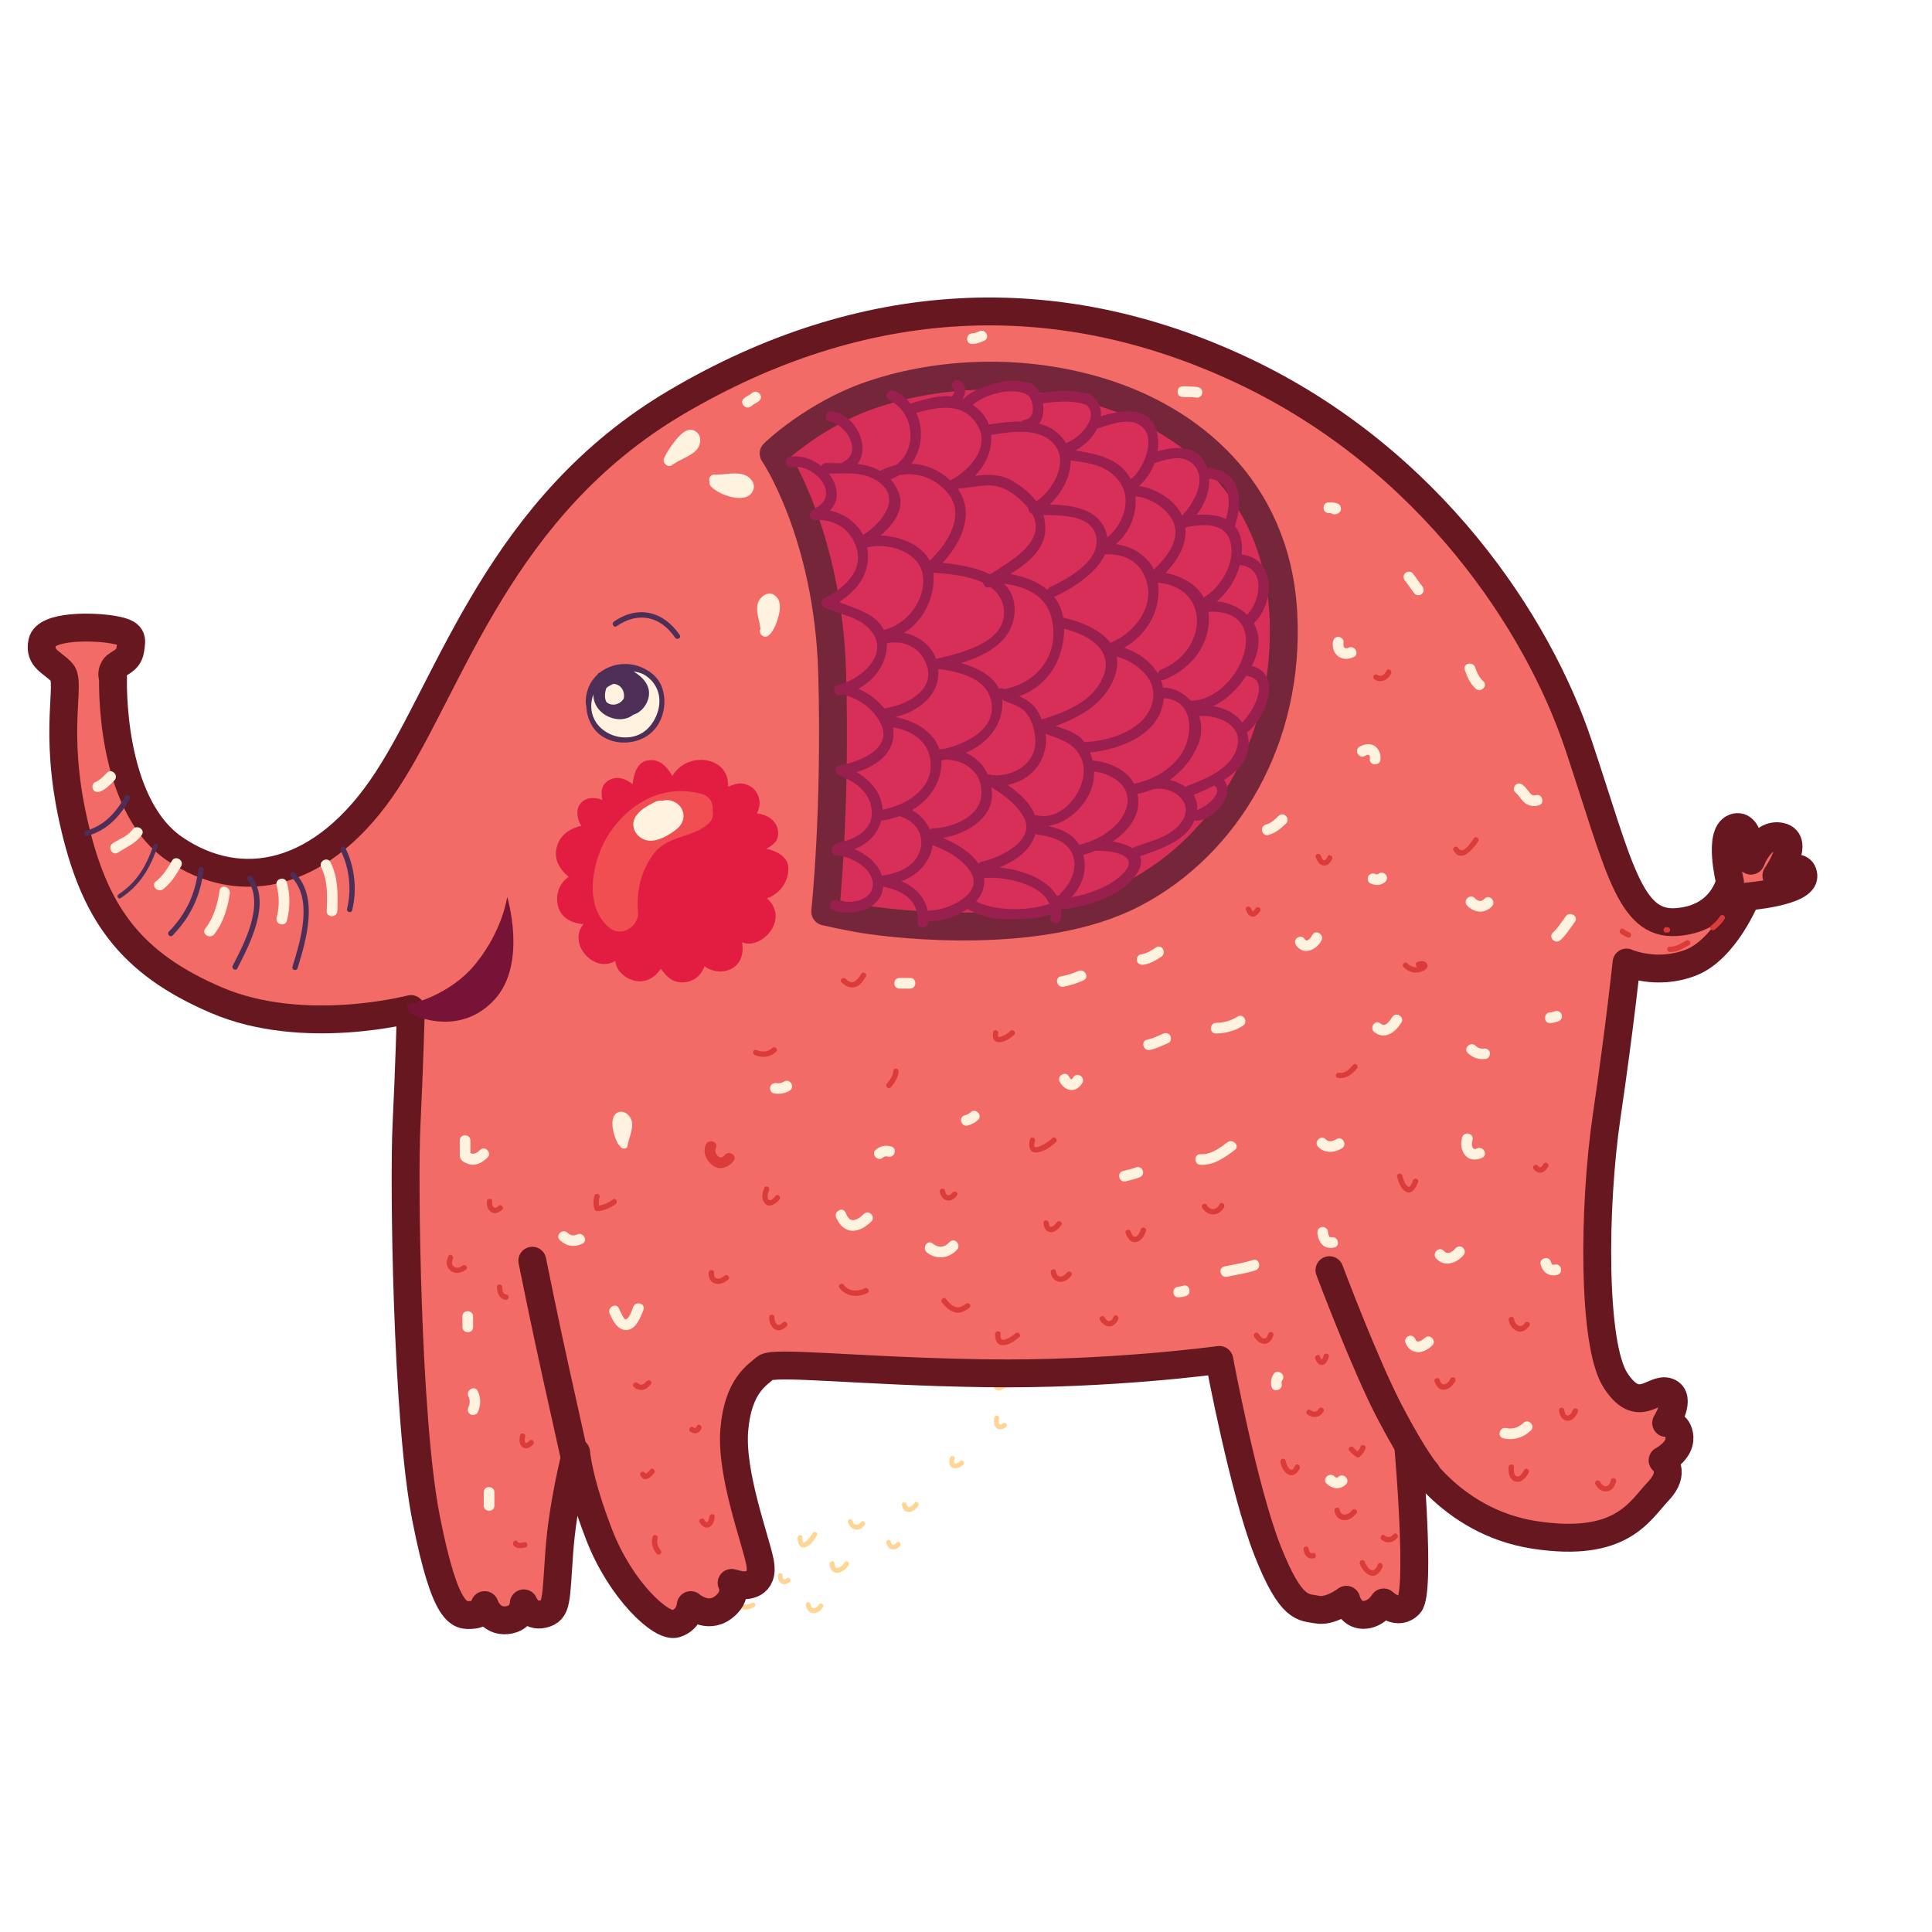 <?xml version="1.0" encoding="utf-8"?>
<!-- Generator: Adobe Illustrator 14.0.0, SVG Export Plug-In . SVG Version: 6.00 Build 43363)  -->
<!DOCTYPE svg PUBLIC "-//W3C//DTD SVG 1.1//EN" "http://www.w3.org/Graphics/SVG/1.1/DTD/svg11.dtd">
<svg version="1.1" id="Layer_1" xmlns="http://www.w3.org/2000/svg" xmlns:xlink="http://www.w3.org/1999/xlink" x="0px" y="0px"
	 width="200px" height="200px" viewBox="0 0 200 200" enable-background="new 0 0 200 200" xml:space="preserve">
<path fill="#FFD594" d="M69.969,108.486c-0.218,0.163-0.826,0.334-0.498-0.133c0.182-0.262-0.204-0.574-0.387-0.312
	c-0.218,0.31-0.335,0.753,0.028,1.01c0.356,0.253,0.837,0.071,1.148-0.165C70.515,108.693,70.223,108.293,69.969,108.486z"/>
<path fill="#FFD594" d="M76.026,110.199c-0.215,0.111-0.465,0.196-0.7,0.091c-0.214-0.094-0.056-0.395,0.018-0.526
	c0.158-0.278-0.3-0.473-0.456-0.195c-0.205,0.363-0.247,0.817,0.111,1.101c0.342,0.268,0.852,0.177,1.206-0.008
	C76.486,110.518,76.311,110.052,76.026,110.199z"/>
<path fill="#FFD594" d="M64.678,110.454c-0.297,0.091-0.993,0.074-0.764-0.4c0.139-0.288-0.317-0.483-0.457-0.195
	c-0.166,0.343-0.11,0.714,0.207,0.946c0.34,0.248,0.81,0.231,1.193,0.113C65.164,110.823,64.983,110.36,64.678,110.454z"/>
<path fill="#FFD594" d="M69.12,111.615c-0.083,0.026-0.273,0.089-0.297-0.023c-0.034-0.161,0.058-0.336,0.129-0.475
	c0.145-0.284-0.312-0.48-0.457-0.195c-0.145,0.28-0.27,0.679-0.077,0.971c0.204,0.303,0.569,0.28,0.881,0.187
	C69.605,111.984,69.425,111.523,69.12,111.615z"/>
<path fill="#FFD594" d="M61.006,112.998c-0.167,0.098-0.399,0.201-0.592,0.118c-0.136-0.056,0.044-0.334,0.085-0.394
	c0.178-0.262-0.207-0.574-0.388-0.31c-0.229,0.336-0.365,0.773-0.02,1.083c0.338,0.301,0.877,0.095,1.207-0.096
	C61.576,113.24,61.279,112.841,61.006,112.998z"/>
<path fill="#FFD594" d="M66.305,114.102c-0.078,0.068-0.276,0.27-0.394,0.18c-0.116-0.089-0.05-0.379-0.029-0.489
	c0.062-0.315-0.429-0.386-0.49-0.074c-0.066,0.34-0.055,0.75,0.244,0.977c0.312,0.236,0.711,0.029,0.96-0.192
	C66.834,114.294,66.544,113.89,66.305,114.102z"/>
<path fill="#FFD594" d="M56.004,116.573c-0.249,0.05-0.508,0.063-0.739-0.052c-0.202-0.102,0.072-0.357,0.152-0.438
	c0.226-0.229-0.164-0.536-0.387-0.311c-0.285,0.292-0.49,0.736-0.149,1.07c0.297,0.292,0.796,0.299,1.178,0.224
	C56.371,117.004,56.319,116.511,56.004,116.573z"/>
<path fill="#FFD594" d="M58.327,118.652c-0.129,0.029-0.291,0.071-0.419,0.023c-0.063-0.021,0.01-0.249,0.024-0.297
	c0.082-0.309-0.409-0.379-0.492-0.072c-0.074,0.275-0.069,0.545,0.146,0.752c0.2,0.189,0.556,0.14,0.795,0.088
	C58.693,119.08,58.64,118.588,58.327,118.652z"/>
<path fill="#FFD594" d="M54.477,120.764c-0.124,0.056-0.309,0.145-0.435,0.05c-0.105-0.085,0.034-0.343,0.072-0.421
	c0.142-0.288-0.315-0.483-0.456-0.195c-0.151,0.307-0.224,0.705,0.044,0.973c0.257,0.255,0.653,0.191,0.952,0.056
	C54.944,121.093,54.767,120.631,54.477,120.764z"/>
<path fill="#FFD594" d="M51.332,122.641c-0.12,0.035-0.448,0.139-0.514-0.031c-0.068-0.179,0.198-0.444,0.301-0.552
	c0.223-0.23-0.167-0.539-0.388-0.31c-0.268,0.276-0.513,0.681-0.361,1.077c0.174,0.462,0.771,0.385,1.142,0.279
	C51.819,123.016,51.637,122.555,51.332,122.641z"/>
<path fill="#FFD594" d="M52.671,126.213c-0.098,0.017-0.333,0.075-0.415-0.019c-0.089-0.102,0.054-0.342,0.1-0.43
	c0.146-0.286-0.31-0.479-0.455-0.196c-0.135,0.263-0.249,0.615-0.068,0.885c0.198,0.297,0.577,0.308,0.893,0.253
	C53.04,126.652,52.988,126.157,52.671,126.213z"/>
<path fill="#FFD594" d="M52.448,129.768c-0.077,0.03-0.27,0.126-0.355,0.072c-0.081-0.052,0.004-0.297,0.021-0.361
	c0.083-0.309-0.41-0.377-0.491-0.072c-0.07,0.262-0.096,0.597,0.13,0.796c0.25,0.216,0.594,0.138,0.874,0.031
	C52.926,130.115,52.747,129.653,52.448,129.768z"/>
<path fill="#FFD594" d="M48.799,130.534c-0.173,0.081-0.444,0.209-0.534-0.031c-0.078-0.211,0.082-0.467,0.237-0.591
	c0.25-0.199-0.04-0.602-0.291-0.402c-0.357,0.284-0.532,0.724-0.411,1.168c0.148,0.541,0.776,0.51,1.177,0.317
	C49.265,130.859,49.088,130.396,48.799,130.534z"/>
<path fill="#FFD594" d="M50.33,134.072c-0.129,0.087-0.336,0.224-0.5,0.157c-0.119-0.05,0.06-0.41,0.087-0.465
	c0.138-0.286-0.318-0.483-0.457-0.196c-0.166,0.342-0.246,0.75,0.052,1.04c0.306,0.299,0.823,0.055,1.108-0.133
	C50.889,134.296,50.595,133.896,50.33,134.072z"/>
<path fill="#FFD594" d="M46.239,136.614c-0.147-0.011-0.507-0.029-0.548-0.229c-0.04-0.194,0.245-0.358,0.381-0.427
	c0.285-0.144,0.106-0.605-0.179-0.463c-0.37,0.185-0.737,0.489-0.695,0.945c0.042,0.465,0.582,0.635,0.97,0.664
	C46.485,137.13,46.56,136.639,46.239,136.614z"/>
<path fill="#FFD594" d="M49.124,139.119c-0.13,0.114-0.283,0.263-0.46,0.301c-0.028,0.006-0.034,0.004-0.039,0.004
	c-0.038-0.085-0.003-0.208,0.014-0.295c0.06-0.314-0.431-0.386-0.49-0.072c-0.062,0.313-0.046,0.67,0.277,0.825
	c0.338,0.164,0.756-0.153,0.989-0.36C49.651,139.31,49.361,138.905,49.124,139.119z"/>
<path fill="#FFD594" d="M53.479,137.331c-0.127,0.094-0.286,0.208-0.455,0.203c-0.146-0.008-0.133-0.198-0.125-0.303
	c0.023-0.318-0.467-0.392-0.491-0.072c-0.024,0.338,0.048,0.685,0.39,0.829c0.331,0.138,0.712-0.062,0.971-0.257
	C54.026,137.539,53.735,137.137,53.479,137.331z"/>
<path fill="#FFD594" d="M45.103,142.435c-0.054,0.035-0.481,0.313-0.511,0.143c-0.044-0.236,0.221-0.458,0.402-0.547
	c0.284-0.142,0.107-0.609-0.178-0.463c-0.413,0.206-0.846,0.657-0.695,1.164c0.183,0.617,0.903,0.348,1.274,0.105
	C45.662,142.66,45.369,142.261,45.103,142.435z"/>
<path fill="#FFD594" d="M50.51,142.612c-0.19,0.112-0.416,0.204-0.632,0.119c-0.207-0.083-0.24-0.359-0.25-0.548
	c-0.02-0.319-0.512-0.264-0.494,0.056c0.025,0.402,0.178,0.757,0.547,0.946c0.362,0.188,0.803,0.019,1.12-0.171
	C51.077,142.848,50.782,142.449,50.51,142.612z"/>
<path fill="#FFD594" d="M48.024,146.569c-0.226,0.164-0.508,0.294-0.779,0.162c-0.238-0.112-0.096-0.467,0.002-0.62
	c0.166-0.268-0.219-0.581-0.388-0.31c-0.26,0.419-0.369,0.952,0.058,1.307c0.412,0.34,1.018,0.143,1.398-0.137
	C48.573,146.782,48.281,146.379,48.024,146.569z"/>
<path fill="#FFD594" d="M55.515,145.742c-0.183,0.17-0.448,0.353-0.71,0.257c-0.27-0.102-0.116-0.456-0.023-0.628
	c0.153-0.282-0.305-0.476-0.456-0.195c-0.213,0.392-0.265,0.931,0.156,1.207c0.427,0.284,0.98,0.081,1.326-0.238
	C56.039,145.931,55.75,145.528,55.515,145.742z"/>
<path fill="#FFD594" d="M52.781,148.899c-0.163,0.175-0.372,0.271-0.609,0.225c-0.266-0.048-0.284-0.367-0.251-0.576
	c0.049-0.317-0.442-0.389-0.49-0.073c-0.07,0.452,0.07,0.896,0.51,1.095c0.439,0.195,0.927-0.035,1.228-0.36
	C53.386,148.975,52.997,148.666,52.781,148.899z"/>
<path fill="#FFD594" d="M51.491,152.388c-0.214,0.183-0.491,0.371-0.701,0.091c-0.167-0.224-0.163-0.578-0.087-0.831
	c0.09-0.303-0.365-0.504-0.456-0.195c-0.14,0.465-0.125,1.021,0.211,1.404c0.382,0.436,0.937,0.264,1.322-0.066
	C52.023,152.583,51.733,152.179,51.491,152.388z"/>
<path fill="#FFD594" d="M56.704,152.637c-0.432,0.157-0.608-0.317-0.59-0.672c0.015-0.317-0.478-0.393-0.491-0.072
	c-0.034,0.729,0.44,1.505,1.26,1.21C57.183,152.993,57.004,152.53,56.704,152.637z"/>
<path fill="#FFD594" d="M62.145,150.802c-0.316,0.255-0.608,0.257-0.84-0.094c-0.179-0.266-0.578,0.025-0.403,0.292
	c0.378,0.568,1.016,0.625,1.534,0.204C62.684,151.002,62.392,150.601,62.145,150.802z"/>
<path fill="#FFD594" d="M57.207,157.08c-0.219,0.085-0.448,0.1-0.663,0c-0.235-0.107-0.151-0.344-0.054-0.517
	c0.159-0.279-0.298-0.473-0.455-0.198c-0.208,0.366-0.192,0.779,0.137,1.062c0.326,0.283,0.836,0.261,1.213,0.116
	C57.685,157.431,57.506,156.968,57.207,157.08z"/>
<path fill="#FFD594" d="M61.796,154.957c-0.414,0.253-0.871,0.019-0.942-0.452c-0.049-0.315-0.542-0.262-0.492,0.056
	c0.128,0.856,0.992,1.25,1.725,0.799C62.361,155.193,62.067,154.793,61.796,154.957z"/>
<path fill="#FFD594" d="M67.884,155.762c-0.367,0.394-0.78,0.143-0.719-0.361c0.039-0.315-0.454-0.39-0.491-0.07
	c-0.054,0.434,0.083,0.846,0.481,1.062c0.396,0.216,0.844-0.026,1.115-0.319C68.489,155.838,68.098,155.529,67.884,155.762z"/>
<path fill="#FFD594" d="M63.851,158.175c-0.125,0.104-0.344,0.268-0.511,0.153c-0.18-0.124-0.068-0.417,0.005-0.567
	c0.137-0.289-0.319-0.485-0.458-0.199c-0.183,0.384-0.199,0.811,0.111,1.126c0.323,0.329,0.846,0.132,1.143-0.108
	C64.39,158.376,64.099,157.974,63.851,158.175z"/>
<path fill="#FFD594" d="M65.923,161.951c-0.175,0.197-0.458,0.421-0.741,0.319c-0.277-0.096-0.192-0.467-0.112-0.666
	c0.115-0.299-0.341-0.497-0.457-0.197c-0.189,0.483-0.165,1.027,0.331,1.301c0.481,0.268,1.053-0.09,1.365-0.448
	C66.522,162.021,66.134,161.713,65.923,161.951z"/>
<path fill="#FFD594" d="M72.076,159.181c-0.15,0.149-0.383,0.334-0.555,0.122c-0.176-0.218-0.155-0.551-0.098-0.805
	c0.07-0.313-0.421-0.383-0.49-0.072c-0.095,0.427-0.053,0.98,0.296,1.288c0.414,0.367,0.902,0.113,1.235-0.225
	C72.688,159.262,72.298,158.954,72.076,159.181z"/>
<path fill="#FFD594" d="M77.706,157.992c-0.143,0.191-0.33,0.382-0.576,0.417c-0.262,0.039-0.274-0.305-0.265-0.481
	c0.017-0.318-0.474-0.394-0.49-0.074c-0.021,0.419,0.081,0.949,0.57,1.039c0.464,0.087,0.887-0.241,1.149-0.591
	C78.285,158.049,77.898,157.735,77.706,157.992z"/>
<path fill="#FFD594" d="M76.639,161.71c-0.262,0.404-0.96,0.716-0.925-0.032c0.016-0.317-0.475-0.393-0.489-0.071
	c-0.023,0.471,0.127,0.913,0.626,1.031c0.464,0.111,0.94-0.256,1.175-0.618C77.198,161.754,76.813,161.442,76.639,161.71z"/>
<path fill="#FFD594" d="M71.072,164.314c-0.235,0.199-0.525,0.369-0.832,0.238c-0.283-0.122-0.263-0.495-0.206-0.737
	c0.072-0.31-0.417-0.382-0.49-0.071c-0.11,0.459-0.003,0.993,0.445,1.234c0.469,0.251,0.996,0.062,1.372-0.264
	C71.603,164.508,71.313,164.105,71.072,164.314z"/>
<path fill="#FFD594" d="M84.117,158.73c-0.167,0.317-0.404,0.616-0.688,0.836c-0.032,0.027-0.216,0.17-0.263,0.139
	c-0.135-0.087-0.101-0.441-0.1-0.57c0.003-0.321-0.492-0.263-0.494,0.054c-0.004,0.517,0.19,1.183,0.842,0.958
	c0.512-0.178,0.921-0.765,1.16-1.221C84.723,158.644,84.267,158.448,84.117,158.73z"/>
<path fill="#FFD594" d="M81.454,163.376c-0.092,0.062-0.22,0.155-0.333,0.107c-0.114-0.044-0.108-0.33-0.112-0.421
	c-0.016-0.319-0.508-0.264-0.492,0.054c0.013,0.305,0.088,0.633,0.367,0.799c0.285,0.172,0.61,0.032,0.861-0.136
	C82.012,163.602,81.718,163.201,81.454,163.376z"/>
<path fill="#FFD594" d="M77.869,165.92c-0.267,0.133-0.545,0.232-0.845,0.176c-0.303-0.058-0.289-0.412-0.25-0.645
	c0.055-0.315-0.437-0.388-0.49-0.072c-0.08,0.462,0.017,0.879,0.433,1.126c0.395,0.236,0.956,0.066,1.329-0.123
	C78.329,166.239,78.152,165.774,77.869,165.92z"/>
<path fill="#FFD594" d="M89.126,157.56c-0.13,0.167-0.292,0.327-0.518,0.29c-0.194-0.029-0.304-0.264-0.362-0.423
	c-0.108-0.301-0.572-0.121-0.462,0.18c0.13,0.357,0.371,0.641,0.751,0.734c0.39,0.096,0.756-0.188,0.979-0.471
	C89.712,157.617,89.325,157.307,89.126,157.56z"/>
<path fill="#FFD594" d="M87.458,161.719c-0.159,0.249-0.368,0.456-0.647,0.564c-0.342,0.135-0.421-0.166-0.433-0.446
	c-0.014-0.321-0.507-0.264-0.494,0.054c0.021,0.459,0.247,0.934,0.773,0.921c0.492-0.013,0.935-0.386,1.189-0.781
	C88.017,161.763,87.631,161.449,87.458,161.719z"/>
<path fill="#FFD594" d="M84.8,166.09c-0.14,0.187-0.312,0.38-0.557,0.408c-0.214,0.025-0.301-0.263-0.333-0.419
	c-0.062-0.311-0.556-0.261-0.492,0.055c0.079,0.404,0.278,0.777,0.717,0.854c0.428,0.077,0.818-0.275,1.051-0.587
	C85.379,166.146,84.992,165.833,84.8,166.09z"/>
<path fill="#FFD594" d="M94.675,155.574c-0.2,0.293-0.699,0.747-0.821,0.158c-0.064-0.312-0.559-0.26-0.494,0.054
	c0.076,0.365,0.274,0.734,0.696,0.74c0.424,0.009,0.78-0.313,1.007-0.641C95.241,155.622,94.854,155.31,94.675,155.574z"/>
<path fill="#FFD594" d="M92.852,159.674c-0.107,0.096-0.249,0.236-0.406,0.225c-0.138-0.011-0.2-0.229-0.237-0.33
	c-0.106-0.303-0.57-0.122-0.463,0.177c0.098,0.277,0.269,0.565,0.577,0.634c0.313,0.068,0.596-0.102,0.82-0.303
	C93.379,159.863,93.089,159.461,92.852,159.674z"/>
<path fill="#FFD594" d="M99.423,151.247c-0.158,0.131-0.353,0.275-0.571,0.247c-0.183-0.023-0.07-0.334-0.035-0.425
	c0.117-0.297-0.339-0.494-0.454-0.197c-0.133,0.34-0.183,0.803,0.179,1.021c0.392,0.236,0.856,0.019,1.173-0.243
	C99.961,151.448,99.671,151.044,99.423,151.247z"/>
<path fill="#FFD594" d="M103.836,147.332c-0.116,0.087-0.281,0.229-0.389,0.072c-0.104-0.153-0.051-0.42-0.018-0.584
	c0.061-0.315-0.432-0.388-0.491-0.072c-0.068,0.35-0.077,0.811,0.213,1.073c0.301,0.271,0.688,0.129,0.975-0.087
	C104.383,147.54,104.091,147.138,103.836,147.332z"/>
<path fill="#FFD594" d="M103.813,143.23c-0.094,0.073-0.413,0.34-0.518,0.142c-0.122-0.225-0.018-0.524,0.085-0.734
	c0.139-0.29-0.316-0.485-0.456-0.197c-0.186,0.386-0.266,0.869-0.016,1.246c0.297,0.444,0.87,0.199,1.194-0.056
	C104.358,143.436,104.066,143.034,103.813,143.23z"/>
<path fill="#FFD594" d="M107.546,139.878c-0.123,0.066-0.332,0.192-0.473,0.095c-0.129-0.093-0.106-0.35-0.097-0.482
	c0.025-0.315-0.466-0.393-0.49-0.072c-0.029,0.348,0.008,0.694,0.277,0.941c0.268,0.246,0.684,0.128,0.963-0.018
	C108.005,140.193,107.828,139.729,107.546,139.878z"/>
<path fill="#FFD594" d="M105.806,135.804c-0.194,0.176-0.495,0.397-0.683,0.109c-0.158-0.242,0.005-0.556,0.181-0.728
	c0.229-0.223-0.161-0.531-0.386-0.31c-0.368,0.357-0.458,0.93-0.174,1.362c0.336,0.511,0.982,0.305,1.353-0.031
	C106.332,135.994,106.042,135.59,105.806,135.804z"/>
<path fill="#FFD594" d="M108.968,132.491c-0.263,0.073-0.514,0.051-0.585-0.25c-0.072-0.306-0.568-0.254-0.493,0.056
	c0.151,0.635,0.657,0.823,1.256,0.659C109.455,132.869,109.272,132.407,108.968,132.491z"/>
<path fill="#FFD594" d="M104.054,130.302c-0.415,0.158-0.705,0.083-0.86-0.351c-0.106-0.301-0.57-0.124-0.462,0.177
	c0.246,0.69,0.839,0.888,1.502,0.637C104.532,130.65,104.353,130.188,104.054,130.302z"/>
<path fill="#FFD594" d="M106.013,126.609c-0.126,0.062-0.253,0.124-0.393,0.143c-0.056,0.007-0.04-0.194-0.039-0.259
	c0.003-0.319-0.49-0.262-0.495,0.054c-0.002,0.24,0.046,0.539,0.292,0.649c0.271,0.122,0.566-0.005,0.813-0.123
	C106.478,126.935,106.3,126.472,106.013,126.609z"/>
<path fill="#FFD594" d="M100.378,124.38c-0.184,0.159-0.507,0.406-0.753,0.224c-0.244-0.182-0.042-0.593,0.083-0.775
	c0.181-0.261-0.205-0.572-0.388-0.309c-0.273,0.397-0.465,0.993-0.083,1.396c0.417,0.436,1.036,0.209,1.433-0.135
	C100.91,124.572,100.62,124.17,100.378,124.38z"/>
<path fill="#FFD594" d="M104.195,122.657c-0.075,0.024-0.24,0.087-0.316,0.037c-0.074-0.048-0.027-0.26-0.019-0.326
	c0.04-0.316-0.45-0.39-0.491-0.07c-0.034,0.257-0.042,0.566,0.17,0.757c0.234,0.21,0.559,0.147,0.832,0.066
	C104.68,123.03,104.499,122.567,104.195,122.657z"/>
<path fill="#FFD594" d="M86.722,113.886c-0.192,0.161-0.536,0.386-0.787,0.211c-0.242-0.17,0.026-0.53,0.151-0.676
	c0.211-0.244-0.178-0.552-0.387-0.311c-0.337,0.39-0.518,0.945-0.105,1.348c0.401,0.392,1.058,0.129,1.418-0.17
	C87.258,114.085,86.968,113.683,86.722,113.886z"/>
<path fill="#FFD594" d="M81.361,113.537c-0.157,0.059-0.418,0.162-0.575,0.05c-0.124-0.089,0.155-0.371,0.203-0.421
	c0.222-0.232-0.167-0.541-0.387-0.311c-0.264,0.273-0.453,0.655-0.229,1.012c0.24,0.383,0.826,0.263,1.166,0.133
	C81.838,113.886,81.659,113.423,81.361,113.537z"/>
<path fill="#FFD594" d="M92.323,118.588c-0.198,0.142-0.441,0.286-0.696,0.245c-0.205-0.031-0.07-0.371-0.029-0.475
	c0.117-0.299-0.338-0.496-0.457-0.197c-0.159,0.404-0.189,0.871,0.239,1.107c0.39,0.216,0.92-0.052,1.232-0.28
	C92.873,118.8,92.582,118.397,92.323,118.588z"/>
<path fill="#FFD594" d="M99.3,119.92c-0.35,0.12-0.766,0.187-1.125,0.064c-0.425-0.146-0.175-0.563,0.01-0.815
	c0.19-0.259-0.197-0.57-0.388-0.313c-0.324,0.445-0.585,1.106-0.02,1.48c0.485,0.323,1.183,0.224,1.702,0.047
	C99.782,120.278,99.602,119.816,99.3,119.92z"/>
<g>
	
		<path fill="#F26B66" stroke="#67171F" stroke-width="2.886" stroke-linecap="round" stroke-linejoin="round" stroke-miterlimit="10" d="
		M11.703,70.169c0,0-0.465,13.031,6.36,17.685s15.356,3.102,22.028-7.137c6.67-10.237,11.643-28.313,29.939-39.09
		c19.183-11.299,39.247-12.411,58.638-3.258c19.391,9.153,30.561,26.216,34.747,38.781c4.19,12.565,5.275,18.616,10.085,18.305
		c4.808-0.309,5.584-4.188,5.584-4.188s-1.241-4.965,0.466-5.585c1.706-0.62,1.706,3.412,1.706,3.412s1.085-2.947,3.102-2.481
		c2.018,0.466-0.466,4.031-0.466,4.031s2.637-1.705,2.794,0c0.154,1.708-5.895,2.175-5.895,2.175s-2.172,5.43-5.74,6.824
		c-3.568,1.396-6.671,0-6.671,0s-0.684,6.558-2.063,15.938c-1.379,9.38-1.472,23.634,0.92,27.312
		c2.391,3.679,3.954,0.645,5.427,1.195c1.47,0.553-0.185,3.22-0.185,3.22s1.286,0,1.38,1.473c0.092,1.47-1.748,2.391-1.748,2.391
		s1.472,1.193-0.458,3.217c-1.934,2.024-3.771,5.887-12.784,4.507c-9.013-1.38-13.06-8.92-13.06-8.92s1.289,14.806,0.094,16.093
		c-1.195,1.288-2.668-0.184-2.668-0.184s-0.736,1.288-2.113,1.288c-1.381,0-1.75-1.563-1.75-1.563s-1.654,1.287-3.033,1.012
		c-1.379-0.276-2.668,0.184-5.15-6.162c-2.482-6.345-4.966-19.68-4.966-19.68s-11.311,1.563-24.186,1.379
		c-12.875-0.184-21.979-1.287-22.808-0.551c-0.827,0.735-2.848,1.839-3.217,6.437c-0.368,4.599,2.207,11.312,2.667,13.703
		c0.46,2.391-1.472,2.482-2.207,2.299c-0.736-0.185-0.736-0.185-0.736-0.185s0.736,1.38-0.92,2.575
		c-1.656,1.196-3.311-0.275-3.311-0.275s-0.092,1.471-1.562,1.93c-1.472,0.462-5.702-3.493-7.909-9.195s-2.392-8.552-2.392-8.552
		s-1.378,5.241-1.746,10.3c-0.369,5.057-0.186,6.068-1.656,6.437c-1.472,0.369-2.023-1.104-2.023-1.104s0,1.563-1.747,1.747
		s-2.298-1.563-2.298-1.563s-0.001,0.919-1.288,1.012c-1.288,0.091-2.758,0.275-4.782-10.024c-2.023-10.299-2.3-35.036-2.023-40.647
		c0.277-5.609,0.459-12.047,0.459-12.047s-11.128,2.943-20.139-0.92C13.385,99.67,9.707,94.43,7.592,84.956
		c-2.115-9.471-0.185-14.254-1.196-15.357c-1.011-1.103-2.39-1.379-2.023-3.125c0.367-1.749,5.242-1.657,7.357-1.288
		c2.115,0.368,1.931,0.92,1.748,2.115c-0.186,1.195-1.288,1.288-1.656,1.839C11.454,69.691,11.703,70.169,11.703,70.169z"/>
	<path fill="#FFF2DF" d="M66.426,69.684c-0.161-0.082-0.328-0.158-0.506-0.229c-1.786-0.705-3.526,0.313-4.387,1.874
		c-0.042,0.079-0.045,0.154-0.023,0.22c-0.005,0.014-0.013,0.028-0.02,0.041c-1.372,1.977,0.462,5.071,2.848,4.774
		c0.128,0.012,0.249,0.027,0.389,0.03c2.203,0.031,3.746-1.587,3.815-3.733C68.591,71.21,67.647,70.149,66.426,69.684z
		 M64.675,73.47c-0.016-0.121-0.032-0.239-0.047-0.362c-0.024-0.192-0.202-0.234-0.349-0.179c-0.087-0.083-0.224-0.085-0.329-0.022
		c-0.01-0.033-0.019-0.066-0.03-0.101c0.458-0.114,0.521-0.451,0.381-0.738c0.108-0.408-0.242-0.894-0.698-1.031
		c-0.034-0.01-0.07-0.01-0.108-0.007c-0.086-0.079-0.181-0.145-0.295-0.172c-0.015-0.065-0.034-0.128-0.054-0.188
		c0.071,0.033,0.153,0.041,0.234-0.005c0.695-0.394,1.827-0.14,2.426,0.484C66.018,72.222,65.467,72.925,64.675,73.47z"/>
	<path fill="#FFF2DF" d="M63.317,70.271c-0.298,0.032-0.554,0.219-0.556,0.545c-0.004,0.275,0.246,0.592,0.545,0.559
		c0.408-0.046,0.747,0.771,0.429,1.048c-0.537,0.47,0.229,1.265,0.762,0.798C65.496,72.351,64.716,70.116,63.317,70.271z"/>
	<path fill="#4D2E57" d="M65.308,69.35c-0.126-0.071-0.245-0.057-0.346-0.005c-0.543-0.128-1.131-0.11-1.641,0.032
		c-1.209,0.34-2.075,1.636-1.874,2.885c0.189,1.163,1.173,1.968,2.303,2.157c0.69,0.114,1.332-0.052,1.819-0.439
		c0.82-0.223,1.479-1.07,1.598-1.92C67.348,70.772,66.328,69.919,65.308,69.35z M62.77,72.667c-0.036-0.083-0.075-0.161-0.098-0.255
		c-0.088-0.361-0.046-0.801,0.101-1.194c0.204-0.177,0.47-0.32,0.734-0.427c0.854,0.062,1.214,0.869,1.058,1.538
		C64.146,72.982,63.282,73.146,62.77,72.667z"/>
	<path fill="#4D2E57" d="M68.534,71.17c-0.281-0.797-0.864-1.404-1.578-1.813c-1.559-0.946-3.54-0.771-4.866,0.267
		c-0.024,0.01-0.047,0.019-0.069,0.028c-0.087,0.031-0.134,0.098-0.161,0.169c-0.777,0.712-1.277,1.753-1.218,3.071
		c0.002,0.058,0.022,0.102,0.049,0.142c0.008,0.658,0.179,1.333,0.533,1.979c1.114,2.035,3.943,2.366,5.769,1.166
		C68.592,75.131,69.152,72.921,68.534,71.17z M67.047,75.43c-1.405,1.397-3.824,1.108-5.077-0.305
		c-1.404-1.586-0.738-3.994,0.883-5.091c0.053-0.035,0.082-0.081,0.102-0.129c1.279-0.408,2.644-0.632,3.718-0.071
		c0.311,0.188,0.603,0.426,0.864,0.718c0.143,0.178,0.276,0.377,0.395,0.606C68.658,72.566,68.113,74.372,67.047,75.43z"/>
	<path fill="#4D2E57" d="M70.366,65.741c-1.679-2.472-4.306-3.127-6.811-1.395c-0.29,0.201-0.025,0.685,0.268,0.482
		c2.234-1.547,4.543-1.053,6.062,1.18C70.082,66.301,70.566,66.037,70.366,65.741z"/>
	<path fill="#4D2E57" d="M35.743,87.766c-0.161-0.319-0.642-0.05-0.483,0.267c0.921,1.829,1.153,4.061,0.667,6.044
		c-0.085,0.345,0.445,0.498,0.53,0.151C36.979,92.1,36.73,89.726,35.743,87.766z"/>
	<path fill="#4D2E57" d="M30.511,90.347c-0.253-0.251-0.652,0.13-0.398,0.381c2.346,2.328,1,6.611,0.164,9.344
		c-0.105,0.341,0.426,0.49,0.529,0.151C31.704,97.295,33.025,92.842,30.511,90.347z"/>
	<path fill="#4D2E57" d="M26.09,90.772c-0.206-0.285-0.69-0.021-0.483,0.268c1.816,2.544-0.278,6.535-1.511,8.919
		c-0.164,0.315,0.307,0.603,0.471,0.288C25.895,97.679,28.046,93.515,26.09,90.772z"/>
	<path fill="#4D2E57" d="M20.526,90.015c-0.293,2.527-1.268,4.598-3.041,6.424c-0.248,0.255,0.134,0.654,0.382,0.399
		c1.881-1.937,2.901-4.139,3.211-6.817C21.119,89.667,20.567,89.664,20.526,90.015z"/>
	<path fill="#4D2E57" d="M15.88,87.516c-0.729,2.122-1.705,3.813-3.612,5.071c-0.238,0.158-0.024,0.549,0.215,0.391
		c2.011-1.325,3.055-3.101,3.825-5.339C16.402,87.366,15.973,87.244,15.88,87.516z"/>
	<path fill="#4D2E57" d="M12.953,82.435c-0.94,1.671-2.122,3.01-4.018,3.556c-0.34,0.098-0.207,0.634,0.137,0.534
		c2.032-0.584,3.34-2.002,4.351-3.801C13.598,82.413,13.127,82.126,12.953,82.435z"/>
	<path fill="#E31D42" d="M81.606,89.782c-0.065-1.09-1.238-1.704-2.275-1.922c0.724-0.389,1.322-0.807,1.208-1.821
		c-0.127-1.141-1.149-1.707-2.184-1.842c0.392-0.763,0.397-1.597-0.164-2.337c-0.331-0.44-0.856-0.685-1.389-0.753
		c-0.479-0.063-0.971,0.151-1.432,0.333c0.16-3.202-4.241-3.718-5.767-1.118c-0.577-0.974-1.334-1.83-2.6-1.597
		c-1.063,0.193-1.417,1.465-1.521,2.451c-0.763-0.604-1.711-0.937-2.601-0.312c-0.683,0.479-0.664,1.232-0.52,1.957
		c-0.781-0.344-1.75-0.302-2.307,0.401c-0.455,0.576-0.339,1.627,0.128,2.263c-1.054,0.219-2.06,0.849-2.449,1.899
		c-0.519,1.396,0.102,2.524,1.136,3.385c-0.976,0.667-1.394,1.817-1.113,2.999c0.299,1.254,1.467,1.832,2.648,1.888
		c-1.671,2.014,1.061,5.157,3.292,3.817c0.101,0.917,0.755,1.616,1.703,1.963c1.248,0.458,2.346-0.157,3.01-1.154
		c0.619,0.822,1.173,1.48,2.399,1.411c0.998-0.056,1.833-0.762,2.119-1.673c0.839,0.642,2.086,0.747,2.979,0.155
		c0.894-0.593,1.078-1.643,0.918-2.629c0.931,0.413,2.115-0.127,2.801-0.978c1.036-1.288,0.797-2.663-0.225-3.57
		C80.729,92.551,81.693,91.211,81.606,89.782z"/>
	<path fill="#F04E51" d="M73.769,83.906c0.09-0.72-0.239-1.473-1.146-1.721c-3.88-1.053-7.401,0.859-9.553,4.093
		c-1.731,2.604-2.757,7.422-0.035,9.731c1.008,0.854,2.323,0.287,2.774-0.593c0-0.001,0.001-0.003,0.002-0.004l0,0
		c0.17-0.248,0.262-0.569,0.232-0.968c-0.158-2.155,0.259-4.08,1.486-5.875c1.447-2.119,3.948-1.734,5.717-3.22
		C73.76,84.918,73.887,84.39,73.769,83.906z"/>
	<path fill="#FFF2DF" d="M70.553,83.694c-0.344-0.621-1.214-1.035-1.919-0.808c-0.322-0.032-0.655,0.028-0.957,0.192
		c-0.727,0.398-1.379,0.707-1.859,1.428c-0.733,1.1,0.193,2.453,1.396,2.519c0.995,0.057,1.917-0.526,2.692-1.081
		C70.642,85.42,71.026,84.549,70.553,83.694z"/>
	
		<path fill="#D82F58" stroke="#75263B" stroke-width="2.886" stroke-linecap="round" stroke-linejoin="round" stroke-miterlimit="10" d="
		M80.087,46.941c0,0,5.646,8.313,6.056,22.683c0.411,14.37-0.718,24.736-0.718,24.736s2.566,0.616,4.825,0.924
		c2.256,0.309,17.449,2.259,27.097-2.771c9.648-5.03,16.217-16.012,15.5-29.048c-0.72-13.037-9.854-20.118-18.889-22.89
		c-9.03-2.771-17.858-1.745-23.812,0.309S80.087,46.941,80.087,46.941z"/>
	<path fill="#781338" d="M42.184,104.02c0,0,4.328-0.833,7.115-4.327c2.789-3.493,3.204-6.857,3.204-6.857s2.084,6.857-1.249,10.575
		c-3.333,3.718-7.853,2.051-8.558,1.539C41.992,104.435,42.184,104.02,42.184,104.02z"/>
	<g>
		<path fill="#991F4F" d="M129.582,68.945c0.144-0.297,0.277-0.596,0.389-0.894c0.501-1.36,0.366-2.567-0.178-3.526
			c2.215-2.125,2.297-6.729-1.256-7.114c0.035-0.382,0.047-0.762,0.008-1.137c-0.082-0.775-0.339-1.363-0.708-1.808
			c0.887-2.651,0.637-5.76-2.742-6.024c-0.056-0.004-0.097,0.01-0.144,0.019c-0.067-0.204-0.149-0.404-0.252-0.605
			c-0.959-1.871-3.107-1.607-4.864-1.154c0.132-0.88,0.061-1.771-0.274-2.554c-0.922-2.171-3.75-1.635-5.592-1.053
			c0.067-0.819-0.23-1.625-1.084-2.268c-0.57-0.429-1.139,0.519-0.575,0.943c1.712,1.287-0.54,3.612-1.968,4.103
			c-1.633-2.784-5.193-2.355-7.975-1.925c-0.412-1.183-1.462-2.018-2.553-2.541c-1.732-0.83-3.637-0.187-5.361,0.301
			c-0.071,0.021-0.127,0.054-0.177,0.09c-0.422-0.536-0.968-0.998-1.649-1.333c-0.635-0.313-1.213,0.628-0.576,0.941
			c2.657,1.305,2.948,5.156,0.681,6.746c-0.495,0.109-0.984,0.274-1.459,0.505c-0.059,0.029-0.099,0.068-0.139,0.107
			c-0.711-0.418-1.515-0.636-2.375-0.731c1.437-1.829-0.252-5.091-2.584-5.45c-0.693-0.109-1.007,0.952-0.304,1.061
			c1.68,0.259,3.46,3.091,1.481,4.14c-0.082,0.045-0.143,0.102-0.188,0.164c-0.544-0.008-1.096-0.005-1.644-0.013
			c-0.253-0.004-0.416,0.136-0.489,0.317c-0.917-0.74-2.116-1.17-3.284-0.953c-0.7,0.129-0.424,1.199,0.273,1.07
			c2.202-0.41,5.093,2.81,2.428,4.211c-0.089,0.046-0.152,0.108-0.197,0.175c-0.59,0.148-0.576,1.116,0.096,1.077
			c2.064-0.121,3.752,0.938,4.335,2.958c0.714,2.468-1.456,4.164-3.363,5.156c-0.51,0.264-0.257,0.93,0.188,1.012
			c1.753,0.78,3.835,0.951,4.926,2.73c1.474,2.412-1.691,4.798-3.676,5.208c-0.697,0.143-0.424,1.212,0.272,1.068
			c0.089-0.018,0.176-0.042,0.263-0.063c1.626,0.435,3.027,1.396,3.83,2.901c1.45,2.716-2.228,4.08-4.219,4.444
			c-0.65,0.117-0.455,1.034,0.133,1.066c0.055,0.058,0.125,0.108,0.215,0.143c1.572,0.602,2.916,1.803,2.995,3.576
			c0.091,1.963-1.843,2.92-3.489,3.202c-0.169,0.027-0.278,0.113-0.34,0.223c-0.505,0.14-0.451,1.026,0.181,1.08
			c1.409,0.122,3.563,1.204,3.738,2.784c0.214,1.94-2.382,2.344-3.726,1.87c-0.672-0.237-0.971,0.824-0.304,1.061
			c1.87,0.659,4.857-0.045,5.109-2.381c0.002-0.03,0.003-0.059,0.003-0.087c1.965,0.399,3.739,1.368,3.565,3.675
			c-0.054,0.709,1.05,0.718,1.103,0.011c0.004-0.049,0.003-0.095,0.006-0.141c0.051,0.016,0.101,0.033,0.164,0.034
			c2.253,0.013,5.839-1.646,5.622-4.345c-0.002-0.041-0.014-0.08-0.021-0.121c2.327-0.248,7.478,0.878,6.872,3.98
			c-0.137,0.692,0.924,1.001,1.061,0.304c0.074-0.378,0.086-0.731,0.055-1.065c0.043,0.007,0.082,0.02,0.136,0.013
			c2.647-0.294,6.253-1.363,7.754-3.774c0.432-0.694,0.479-1.257,0.284-1.713c2.422-0.859,5.582-1.814,5.908-4.799
			c0.066-0.596-0.089-1.113-0.378-1.556c2.343-0.926,5.768-2.533,5.717-5.312c-0.007-0.418-0.069-0.8-0.174-1.147
			c0.003-0.002,0.006-0.002,0.009-0.005C131.101,74.244,132.785,69.724,129.582,68.945z M129.111,63.645
			c-0.789-0.774-1.908-1.274-3.148-1.393c1.143-0.938,1.996-2.306,2.382-3.755C131.011,58.722,130.564,62.109,129.111,63.645z
			 M96.617,59.286c1.512,0.11,3.596,0.286,5.157,1.033c0.046,0.344,0.373,0.637,0.732,0.438c0.842,0.595,1.412,1.44,1.428,2.673
			c0.045,3.064-4.335,4.132-6.74,4.714c-0.109-0.002-0.209,0.021-0.292,0.07c-0.524-1.467-1.84-2.396-3.311-2.697
			C95.634,64.235,96.846,61.759,96.617,59.286z M99.141,50.602c0.961-0.108,1.914-0.273,2.879-0.348
			c1.717-0.136,3.168,0.918,4.239,2.124c0.07,0.081,0.135,0.158,0.196,0.238c-0.012,0.239,0.15,0.493,0.396,0.582
			c1.56,2.793-2.101,4.82-4.349,6.253c-1.496-0.73-3.391-1.034-4.932-1.187C99.502,56.202,100.965,53.151,99.141,50.602z
			 M108.01,53.32c1.929,0.004,5.277-0.018,5.504,2.516c0.212,2.368-3.074,4.12-4.814,4.944c-0.146,0.07-0.225,0.175-0.262,0.29
			c-0.997-0.857-2.344-1.379-3.834-1.645C106.832,57.991,108.893,56.311,108.01,53.32z M117.546,51.382
			c1.411,0.12,2.867,1.015,3.645,2.163c1.33,1.964-0.286,4.011-1.744,5.425c-0.732-1.492-2.222-2.411-3.923-2.635
			C116.934,55.113,117.713,53.235,117.546,51.382z M122.699,54.606c2.15-0.486,4.762-0.512,4.786,2.425
			c0.015,1.841-1.301,3.9-2.875,4.822c-0.776-1.41-2.315-2.235-3.958-2.541C121.904,57.985,122.902,56.408,122.699,54.606z
			 M110.148,65.523c0.008-0.146,0.009-0.287,0.01-0.428c2.669,0.653,5.52,2.364,3.768,5.524c-1.207,2.175-3.848,3.182-6.094,3.855
			c-0.095-0.23-0.197-0.459-0.314-0.676c-0.494-0.934-1.216-1.356-2.012-1.727C108.299,71.08,109.962,68.625,110.148,65.523z
			 M103.98,71.337c-0.009-0.005-0.018-0.01-0.025-0.017c-0.191-0.11-0.373-0.09-0.521-0.007c-0.678-1.393-2.296-2.199-3.911-2.675
			c2.792-0.89,5.555-2.403,5.51-5.643c-0.017-1.091-0.444-1.925-1.11-2.571c2.998,0.388,5.086,1.739,5.122,5.089
			C109.078,68.575,106.875,70.79,103.98,71.337z M115.532,69.573c0.153-0.585,0.163-1.117,0.067-1.604
			c2.391,0.684,4.666,2.731,3.461,5.415c-1.07,2.38-4.475,3.358-6.826,3.443c-0.031-0.044-0.058-0.087-0.089-0.13
			c-0.653-0.861-1.821-1.192-2.878-1.536C112.021,74.175,114.74,72.563,115.532,69.573z M116.383,67.05
			c2.228-1.303,3.723-3.617,3.529-6.312c-0.01-0.147-0.034-0.286-0.059-0.425c5.586,0.518,5.099,7.14,0.378,8.984
			c-0.22,0.085-0.329,0.265-0.361,0.453C119.15,68.504,117.859,67.558,116.383,67.05z M118.768,60.477
			c0.607,2.631-1.513,5.146-3.82,6.067c-1.089-1.428-3.212-2.251-4.881-2.598c-0.153-0.854-0.48-1.573-0.947-2.17
			c0.039-0.009,0.075-0.011,0.114-0.028c1.618-0.766,4.278-2.349,5.146-4.365c0.012,0,0.018,0.005,0.028,0.004
			C116.603,57.294,118.261,58.282,118.768,60.477z M97.128,69.278c0.022-0.002,0.043,0.005,0.067-0.002l0.099-0.024
			c2.259,0.379,5.108,1.001,5.37,3.736c0.249,2.597-2.665,3.976-4.894,4.536c-0.161,0.006-0.324,0.015-0.487,0.032
			c-0.013,0.002-0.02,0.009-0.03,0.011c-0.637-1.882-2.62-2.985-4.584-3.336C95.12,73.648,97.355,71.919,97.128,69.278z
			 M97.461,79.031c0.004-0.104-0.002-0.205-0.006-0.306c0.141-0.028,0.282-0.059,0.425-0.091c2.161,0.021,4.042,1.512,3.671,3.938
			c-0.33,2.136-3.152,3.124-4.995,3.19c-0.122,0.003-0.214,0.048-0.295,0.104c-0.357-0.828-1.027-1.536-1.845-2.004
			C96.13,82.844,97.385,81.189,97.461,79.031z M99.984,77.938c2.02-0.916,3.643-2.489,3.782-4.938
			c0.013-0.187,0.005-0.363-0.011-0.536c0.008,0.001,0.016,0.001,0.023,0.001c0.574,0.271,1.177,0.448,1.747,0.747
			c1.091,0.571,1.556,2.093,1.646,3.218c0.205,2.542-2.172,4.001-4.467,3.816c-0.152-0.087-0.302-0.094-0.43-0.047
			C101.816,79.172,101.008,78.382,99.984,77.938z M108.217,77.409c0.088-0.485,0.089-0.973,0.023-1.45
			c1.543,0.604,3.041,0.894,3.748,2.688c0.98,2.487-1.75,6.439-4.611,5.758c-0.09-0.021-0.172-0.021-0.248-0.005
			c-0.442-1.266-1.635-2.314-2.828-3.141C106.242,80.876,107.837,79.497,108.217,77.409z M113.216,80.695
			c0.035-0.286,0.046-0.565,0.04-0.837c2.24,0.292,4.37,1.91,3.084,4.425c-0.625,1.218-1.893,2.146-3.22,2.713
			c-0.003,0-0.005,0.001-0.007,0.001c-0.113,0.011-0.201,0.055-0.279,0.111c-0.377,0.145-0.758,0.267-1.126,0.351
			c-0.701-1.203-1.925-1.648-3.218-1.953C110.786,85.183,112.936,82.945,113.216,80.695z M113.111,78.733
			c-0.07-0.286-0.154-0.569-0.271-0.843c2.824-0.256,6.527-1.607,7.416-4.504c0.119-0.381,0.184-0.753,0.207-1.111
			c3.068,0.151,3.14,3.633,1.916,5.635c-0.792,1.294-2.125,2.267-3.564,2.819c-0.08,0.022-0.156,0.049-0.232,0.078
			c-0.393,0.138-0.787,0.252-1.182,0.325c-0.002,0-0.004,0.002-0.007,0.002C116.619,79.676,114.928,78.905,113.111,78.733z
			 M120.445,71.167c-0.018-0.001-0.028,0.007-0.043,0.007c-0.053-0.276-0.127-0.545-0.229-0.803c0.096,0.034,0.202,0.046,0.33-0.006
			c2.796-1.092,4.832-3.636,4.626-6.741c-0.007-0.101-0.021-0.196-0.032-0.293c7.061-0.363,3.283,9.149-1.845,9.211
			C122.564,71.752,121.592,71.216,120.445,71.167z M125.168,49.558c2.307,0.235,2.256,2.388,1.743,4.175
			c-0.864-0.437-1.959-0.521-3.026-0.427C124.709,52.192,125.248,50.886,125.168,49.558z M119.52,47.928
			c1.242-0.376,2.825-0.904,3.895,0.038c1.698,1.5,0.174,4.13-1.04,5.421c-0.72-1.628-2.707-2.823-4.466-3.077
			C118.614,49.702,119.175,48.854,119.52,47.928z M113.607,44.326c0.065,0.005,0.137,0,0.215-0.026
			c1.359-0.467,3.379-1.195,4.542,0.011c1.278,1.325-0.078,4.405-1.313,5.288c-0.002,0.001-0.002,0.001-0.003,0.001
			c-1.06-2.122-3.493-2.607-5.723-2.965C112.27,46.136,113.135,45.279,113.607,44.326z M110.838,47.661
			c1.936,0.277,3.787,0.462,5.064,2.223c1.318,1.816,0.365,4.43-1.273,5.751c-0.018-0.125-0.033-0.249-0.068-0.375
			c-0.723-2.596-3.523-2.975-5.902-3.032C109.906,51.081,110.864,49.312,110.838,47.661z M102.588,45.023
			c2.129-0.33,5.21-0.866,6.667,1.145c1.318,1.814-0.268,4.581-1.964,5.727c-0.664-0.891-1.615-1.598-2.537-2.138
			c-1.193-0.695-2.516-0.658-3.833-0.496C102.039,48.127,102.728,46.626,102.588,45.023z M94.854,42.74
			c2.363-0.659,4.994-1.144,6.406,1.409c1.234,2.232-1,4.658-2.893,5.574c-1.113-1.062-2.53-1.652-4.008-1.716
			C95.454,46.513,95.638,44.427,94.854,42.74z M93.087,49.187c1.807-0.363,3.63,0.289,4.928,1.732
			c2.069,2.303,0.05,5.419-1.772,7.113c0,0,0,0.002,0,0.003c-0.882-1.673-3.119-2.544-5.092-2.603
			c1.432-1.196,2.65-2.913,1.771-4.705c-0.21-0.433-0.456-0.79-0.722-1.097C92.522,49.513,92.813,49.358,93.087,49.187z
			 M85.918,52.856c1.082-1.122,0.812-2.645-0.11-3.823c1.64-0.006,3.313-0.239,4.794,0.623c2.982,1.738,0.726,4.486-1.259,5.717
			C88.666,54.056,87.363,53.176,85.918,52.856z M86.853,62.33c2-1.291,3.368-3.108,2.919-5.684c0.031-0.002,0.058,0.005,0.089-0.003
			c2.181-0.509,5.454,0.554,5.696,3.066c0.24,2.493-1.717,4.959-4.057,5.497C90.708,63.581,88.578,62.98,86.853,62.33z
			 M88.859,71.295c1.687-0.914,2.923-2.547,2.958-4.578c0.002-0.047-0.004-0.092-0.004-0.137c1.906-0.382,3.664,0.595,4.187,2.508
			c0.679,2.472-2.277,3.895-4.232,4.203c-0.08,0.013-0.146,0.041-0.2,0.075C90.879,72.474,89.888,71.767,88.859,71.295z
			 M88.682,79.938c2.072-0.663,4.049-1.991,3.79-4.423c-0.009-0.074-0.029-0.145-0.042-0.217c2.174,0.334,4,1.669,3.914,4.082
			c-0.088,2.538-2.749,4.023-4.984,4.438C91.32,82.134,90.105,80.777,88.682,79.938z M91.292,90.649
			c-0.389-1.248-1.558-2.205-2.84-2.746c1.342-0.536,2.395-1.503,2.771-2.951c0.65-0.084,1.29-0.246,1.903-0.475
			c0.026,0.013,0.045,0.033,0.077,0.043c1.864,0.585,2.763,2.398,1.764,4.149C94.254,89.919,92.671,90.459,91.292,90.649z
			 M96.268,94.257c-0.092,0-0.17,0.018-0.239,0.05c-0.276-1.49-1.338-2.482-2.7-3.079c1.255-0.496,2.332-1.329,2.918-2.656
			c0.16-0.361,0.243-0.722,0.276-1.075c1.521,0.543,3.068,1.381,3.953,2.774C101.947,92.593,97.965,94.269,96.268,94.257z
			 M101.644,89.193c-0.167,0.033-0.276,0.122-0.339,0.234c-0.81-1.225-2.321-2.109-3.679-2.683c2.323-0.415,4.997-1.881,5.067-4.419
			c0.008-0.29-0.019-0.563-0.056-0.831c1.284,0.802,2.536,1.715,3.307,3.043C107.371,87.001,103.444,88.825,101.644,89.193z
			 M109.82,92.449c-0.078,0.073-0.119,0.153-0.146,0.235c-0.088,0.02-0.176,0.039-0.262,0.065l-0.002,0.001
			c-1.033-1.802-3.688-2.744-5.977-2.939c1.658-0.646,3.293-1.816,3.742-3.468c1.135,0.222,2.332,0.361,3.205,1.179
			C111.92,88.962,111.146,91.228,109.82,92.449z M116.115,90.574c-1.32,1.237-3.339,1.974-5.183,2.308
			c1.131-1.229,1.634-2.786,1.204-4.384c0.395-0.099,0.813-0.243,1.236-0.418C115.086,87.996,118.305,88.522,116.115,90.574z
			 M122.475,84.824c-0.992,1.756-3.277,2.218-5.002,2.844c-0.093,0.034-0.162,0.084-0.222,0.144
			c-0.557-0.354-1.313-0.579-2.06-0.707c1.411-0.955,2.558-2.285,2.641-3.84c0.02-0.389-0.006-0.748-0.07-1.083
			c0.543-0.105,1.074-0.268,1.583-0.476C121.149,81.272,123.578,82.872,122.475,84.824z M127.842,77.963
			c-0.892,1.87-3.318,2.783-5.137,3.476c-0.469-0.324-1.025-0.56-1.605-0.698c1.299-0.925,2.339-2.2,2.942-3.702
			c0.386-0.968,0.386-1.996,0.095-2.919C126.315,73.979,129.123,75.274,127.842,77.963z M128.59,74.794
			c-0.672-0.951-1.783-1.498-3.012-1.695c1.396-0.649,2.574-1.816,3.424-3.139C131.563,70.229,129.828,73.567,128.59,74.794z"/>
		<path fill="#991F4F" d="M112.927,40.919c-1.656-0.649-3.388-0.469-5.11-0.251c-0.074,0.01-0.128,0.035-0.182,0.063
			c-0.219-0.45-0.525-0.833-0.908-1.061c-0.154-0.093-0.307-0.102-0.437-0.057c-0.903-0.331-1.901-0.236-2.876-0.016
			c-1.215,0.272-2.746,0.777-3.649,1.656c-0.512,0.498,0.253,1.296,0.762,0.8c1.267-1.234,4.521-2.172,6.017-1.044
			c0.539,0.807,0.619,2.311-0.444,2.439c-0.704,0.083-0.425,1.153,0.273,1.069c1.38-0.167,1.802-1.521,1.583-2.788
			c0.043,0.003,0.086,0.016,0.134,0.009c1.536-0.194,3.06-0.336,4.535,0.24C113.287,42.24,113.584,41.176,112.927,40.919z"/>
		<path fill="#991F4F" d="M99.482,39.474c-0.532-0.466-1.333,0.292-0.798,0.763c0.29,0.257-0.022,0.663-0.228,0.895
			c-0.468,0.532,0.293,1.333,0.762,0.799C99.807,41.262,100.291,40.185,99.482,39.474z"/>
		<path fill="#991F4F" d="M126.269,80.357c-0.585-0.407-1.156,0.538-0.573,0.941c1.146,0.799-1.186,2.499-1.965,2.597
			c-0.705,0.09-0.425,1.158,0.272,1.069C125.852,84.732,128.377,81.823,126.269,80.357z"/>
	</g>
	<path fill="#991F4F" d="M108.555,93.596c-2.318,0.746-5.711,0.769-7.832-0.452c-0.617-0.354-1.191,0.587-0.574,0.941
		c1.185,0.684,2.347,1.039,3.723,1.059c1.592,0.024,3.432,0.012,4.956-0.479C109.501,94.449,109.233,93.377,108.555,93.596z"/>
	
		<path fill="none" stroke="#67171F" stroke-width="2.886" stroke-linecap="round" stroke-linejoin="round" stroke-miterlimit="10" d="
		M147.68,152.458c0,0-1.229-1.351-3.802-6.255c-2.574-4.904-6.253-14.713-6.253-14.713"/>
	
		<path fill="none" stroke="#67171F" stroke-width="2.886" stroke-linecap="round" stroke-linejoin="round" stroke-miterlimit="10" d="
		M60.254,154.296c0,0-1.47-6.621-2.697-12.139c-1.227-5.519-2.453-11.648-2.453-11.648"/>
	<path fill="#DC533C" d="M34.344,91.648c-0.055-0.352-0.588-0.213-0.535,0.136c0.124,0.801,0.129,1.605,0.129,2.412
		c0,0.356,0.553,0.361,0.553,0.007C34.491,93.347,34.475,92.496,34.344,91.648z"/>
	<path fill="#DB3B39" d="M79.959,108.484c-0.494,0.458-1.067,0.436-1.665,0.21c-0.334-0.126-0.483,0.406-0.153,0.53
		c0.784,0.295,1.569,0.246,2.198-0.343C80.601,108.64,80.219,108.24,79.959,108.484z"/>
	<path fill="#DB3B39" d="M89.155,100.814c-0.173,0.295-0.364,0.586-0.66,0.771c-0.354,0.227-0.712-0.021-0.973-0.267
		c-0.258-0.244-0.659,0.138-0.399,0.382c0.376,0.354,0.79,0.594,1.319,0.498c0.542-0.096,0.927-0.661,1.186-1.097
		C89.809,100.796,89.337,100.508,89.155,100.814z"/>
	<path fill="#DB3B39" d="M63.462,124.166c-0.427,0.311-0.918,0.56-1.446,0.628c-0.052-0.288-0.037-0.563,0.052-0.86
		c0.102-0.343-0.429-0.493-0.53-0.151c-0.139,0.463-0.142,0.919-0.002,1.385c0.034,0.114,0.137,0.211,0.264,0.207
		c0.704-0.02,1.366-0.316,1.93-0.724C64.014,124.444,63.751,123.959,63.462,124.166z"/>
	<path fill="#DB3B39" d="M92.472,110.888c-0.019,0.452-0.348,0.958-0.65,1.274c-0.246,0.257,0.135,0.656,0.381,0.399
		c0.41-0.43,0.795-1.062,0.821-1.669C93.04,110.538,92.489,110.533,92.472,110.888z"/>
	<path fill="#DB3B39" d="M75.004,119.599c-0.18,0.238-0.434,0.29-0.669,0.091c-0.273-0.23-0.35-0.544-0.22-0.871
		c0.263-0.661-0.8-0.958-1.062-0.305c-0.318,0.801,0.064,1.636,0.717,2.127c0.75,0.562,1.665,0.214,2.176-0.467
		C76.375,119.604,75.427,119.035,75.004,119.599z"/>
	<path fill="#FFF2DF" d="M65.426,116.221c-0.063-0.637-0.735-1.347-1.429-1.078c-1.095,0.42-0.442,2.633,0.023,3.325
		c0.042,0.063,0.093,0.108,0.148,0.139c0.106,0.36,0.725,0.429,0.796,0.006C65.096,117.808,65.508,117.058,65.426,116.221z"/>
	<path fill="#FFF2DF" d="M71.924,44.602c-0.761-0.412-1.507,0.39-1.939,0.919c-0.466,0.571-0.911,1.203-1.225,1.871
		c-0.268,0.569,0.449,1.085,0.821,0.736c0.036-0.017,0.071-0.036,0.108-0.062c0.717-0.506,1.573-0.749,2.253-1.327
		C72.573,46.205,72.768,45.058,71.924,44.602z"/>
	<path fill="#FFF2DF" d="M76.864,49.096c-0.967-0.229-1.942,0.073-2.913,0.039c-0.459-0.016-0.623,0.436-0.493,0.766
		c-0.027,0.149,0.003,0.31,0.136,0.453c0.792,0.855,3.499,1.886,4.281,0.581C78.374,50.105,77.651,49.284,76.864,49.096z"/>
	<path fill="#FFF2DF" d="M65.549,135.292c-0.128,0.329-0.378,1.179-0.778,1.297c-0.176,0.05-0.633-1.003-0.691-1.137
		c-0.288-0.651-1.251-0.11-0.966,0.534c0.313,0.709,0.808,1.712,1.719,1.699c1.003-0.014,1.485-1.333,1.777-2.089
		C66.866,134.932,65.803,134.634,65.549,135.292z"/>
	<path fill="#FFF2DF" d="M89.424,125.664c-0.314,0.303-0.682,0.63-1.141,0.645c-0.407,0.012-0.623-0.482-0.753-0.787
		c-0.283-0.654-1.246-0.114-0.966,0.532c0.29,0.67,0.815,1.294,1.594,1.349c0.796,0.058,1.48-0.411,2.029-0.939
		C90.701,125.969,89.936,125.172,89.424,125.664z"/>
	<path fill="#FFF2DF" d="M49.697,119.043c-0.347,0.34-0.623,0.476-0.999,0.335v-1.31c0-0.71-1.104-0.724-1.104-0.01v1.503
		c0,0.56,0.392,0.745,0.866,0.924c0.75,0.282,1.475-0.133,1.999-0.643C50.971,119.345,50.206,118.548,49.697,119.043z"/>
	<path fill="#FFF2DF" d="M47.872,136.266v1.104c0,0.71,1.103,0.725,1.103,0.01v-1.103C48.974,135.566,47.872,135.553,47.872,136.266
		z"/>
	<path fill="#FFF2DF" d="M49.457,144.006c-0.3-0.648-1.264-0.107-0.965,0.533c0.167,0.362,0.18,0.737,0.012,1.101
		c-0.128,0.272-0.095,0.589,0.183,0.759c0.235,0.144,0.632,0.091,0.759-0.183C49.792,145.467,49.806,144.757,49.457,144.006z"/>
	<path fill="#FFF2DF" d="M50.078,154.475v1.379c0,0.71,1.104,0.725,1.104,0.011v-1.379
		C51.181,153.774,50.078,153.761,50.078,154.475z"/>
	<path fill="#FFF2DF" d="M59.743,127.789c-0.384,0.18-0.686,0.114-0.99-0.175c-0.517-0.488-1.315,0.273-0.797,0.761
		c0.681,0.646,1.473,0.777,2.32,0.38C60.921,128.449,60.383,127.486,59.743,127.789z"/>
	<path fill="#FFF2DF" d="M94.225,101.235h-1.104c-0.71,0-0.724,1.104-0.01,1.104h1.103
		C94.924,102.339,94.939,101.235,94.225,101.235z"/>
	<path fill="#FFF2DF" d="M77.837,40.692c-0.245,0.225-0.577,0.323-0.827,0.551c-0.528,0.484,0.237,1.278,0.762,0.799
		c0.244-0.223,0.576-0.322,0.829-0.552C79.126,41.009,78.361,40.213,77.837,40.692z"/>
	<path fill="#FFF2DF" d="M80.222,61.645c-0.692-0.553-1.606,0.154-1.78,0.843c-0.217,0.858,0.178,1.701,0.273,2.541
		c0.003,0.024,0.014,0.044,0.019,0.067c-0.294,0.476,0.375,1.103,0.859,0.669c0.548-0.491,0.831-1.348,1.014-2.035
		C80.802,63,80.864,62.159,80.222,61.645z"/>
	<path fill="#FFF2DF" d="M111.099,111.534c-0.048,0.078-0.086,0.139-0.152,0.2c0.018-0.015,0.005-0.011-0.019,0.003
		c-0.009,0-0.021,0-0.04-0.001c0.052,0.001-0.034-0.034-0.043-0.042c-0.082-0.072-0.131-0.156-0.181-0.251
		c-0.335-0.63-1.299-0.095-0.965,0.533c0.237,0.446,0.609,0.787,1.121,0.857c0.529,0.07,0.971-0.296,1.22-0.726
		C112.397,111.491,111.453,110.917,111.099,111.534z"/>
	<path fill="#FFF2DF" d="M98.311,128.572c-0.533,0.581-1.152,0.643-1.772,0.149c-0.557-0.443-1.125,0.505-0.577,0.941
		c0.982,0.782,2.278,0.617,3.11-0.293C99.553,128.847,98.791,128.048,98.311,128.572z"/>
	<path fill="#FFF2DF" d="M92.239,118.673c-0.579-0.146-1.14-0.056-1.588,0.353c-0.527,0.482,0.238,1.277,0.763,0.799
		c0.152-0.141,0.325-0.141,0.521-0.092C92.625,119.907,92.93,118.847,92.239,118.673z"/>
	<path fill="#FFF2DF" d="M100.476,115.141c-0.171,0.159-0.362,0.257-0.588,0.31c-0.693,0.159-0.422,1.229,0.272,1.067
		c0.404-0.094,0.775-0.297,1.078-0.579C101.759,115.451,100.995,114.655,100.476,115.141z"/>
	<path fill="#FFF2DF" d="M111.635,100.516c-0.581,0.258-1.186,0.445-1.813,0.558c-0.699,0.127-0.424,1.194,0.274,1.07
		c0.72-0.13,1.405-0.366,2.071-0.661C112.82,101.191,112.279,100.229,111.635,100.516z"/>
	<path fill="#FFF2DF" d="M119.682,98.073c-0.492,0.327-0.99,0.651-1.59,0.725c-0.297,0.037-0.466,0.408-0.397,0.673
		c0.081,0.316,0.372,0.434,0.67,0.396c0.686-0.084,1.289-0.454,1.853-0.829C120.806,98.647,120.275,97.677,119.682,98.073z"/>
	<path fill="#FFF2DF" d="M121.152,107.224c-0.156-0.285-0.472-0.329-0.75-0.215c-0.546,0.226-1.056,0.504-1.645,0.614
		c-0.699,0.132-0.423,1.201,0.273,1.069c0.676-0.128,1.277-0.459,1.908-0.718C121.217,107.86,121.285,107.465,121.152,107.224z"/>
	<path fill="#FFF2DF" d="M128.119,105.233c-0.695,0.431-1.408,0.641-2.225,0.651c-0.709,0.01-0.726,1.114-0.012,1.105
		c0.999-0.015,1.92-0.263,2.77-0.792C129.256,105.823,128.724,104.857,128.119,105.233z"/>
	<path fill="#FFF2DF" d="M118.318,121.23c-0.068-0.269-0.386-0.501-0.67-0.398c-0.451,0.165-0.921,0.273-1.389,0.39
		c-0.689,0.172-0.418,1.241,0.274,1.068c0.466-0.115,0.935-0.223,1.387-0.389C118.203,121.8,118.4,121.543,118.318,121.23z"/>
	<path fill="#FFF2DF" d="M127.063,118.248c-0.818,0.611-1.708,1.288-2.779,1.236c-0.709-0.035-0.721,1.068-0.01,1.102
		c1.377,0.067,2.498-0.752,3.551-1.539C128.393,118.621,127.623,117.827,127.063,118.248z"/>
	<path fill="#FFF2DF" d="M122.477,133.099c-0.155,0.049-0.305,0.089-0.469,0.094c-0.707,0.024-0.725,1.128-0.01,1.104
		c0.256-0.009,0.508-0.052,0.752-0.128C123.426,133.954,123.157,132.884,122.477,133.099z"/>
	<path fill="#FFF2DF" d="M129.693,130.436c-0.959,0.32-1.958,0.453-2.943,0.665c-0.695,0.149-0.422,1.219,0.273,1.069
		c0.984-0.211,1.984-0.345,2.941-0.666C130.635,131.279,130.369,130.207,129.693,130.436z"/>
	<path fill="#DB3B39" d="M104.601,106.721c-0.237,0.23-0.532,0.421-0.84,0.54c-0.112,0.044-0.261,0.101-0.384,0.081
		c-0.107-0.02-0.063-0.223-0.035-0.347c0.072-0.346-0.457-0.499-0.53-0.15c-0.11,0.523,0.035,1.09,0.678,1.045
		c0.544-0.036,1.109-0.4,1.491-0.771C105.238,106.871,104.855,106.475,104.601,106.721z"/>
	<path fill="#DB3B39" d="M108.923,117.827c-0.337,0.329-0.742,0.587-1.165,0.787c-0.174,0.081-0.41,0.182-0.604,0.137
		c-0.188-0.044-0.035-0.55-0.009-0.648c0.085-0.345-0.445-0.497-0.531-0.151c-0.163,0.651-0.07,1.485,0.805,1.344
		c0.693-0.111,1.395-0.588,1.887-1.068C109.561,117.977,109.178,117.579,108.923,117.827z"/>
	<path fill="#DB3B39" d="M98.591,123.474c-0.102,0.13-0.276,0.291-0.458,0.255c-0.207-0.04-0.27-0.308-0.305-0.478
		c-0.073-0.348-0.609-0.211-0.535,0.137c0.083,0.398,0.307,0.799,0.738,0.882c0.43,0.082,0.781-0.193,1.031-0.508
		C99.285,123.483,98.811,123.199,98.591,123.474z"/>
	<path fill="#DB3B39" d="M80.299,123.791c-0.121,0.145-0.501,0.621-0.728,0.399c-0.228-0.225-0.076-0.713,0.036-0.951
		c0.151-0.319-0.318-0.609-0.471-0.288c-0.24,0.509-0.354,1.155,0.037,1.62c0.46,0.549,1.178,0.01,1.507-0.381
		C80.909,123.92,80.529,123.52,80.299,123.791z"/>
	<path fill="#DB3B39" d="M75.007,132.064c-0.203,0.173-0.489,0.339-0.767,0.294c-0.306-0.048-0.342-0.355-0.332-0.614
		c0.016-0.354-0.536-0.36-0.55-0.005c-0.024,0.504,0.166,0.973,0.674,1.137c0.478,0.153,1.002-0.11,1.356-0.412
		C75.661,132.231,75.277,131.836,75.007,132.064z"/>
	<path fill="#DB3B39" d="M89.525,133.364c-0.698,0.353-1.67,0.359-2.159-0.339c-0.203-0.289-0.688-0.024-0.483,0.267
		c0.67,0.956,1.916,1.058,2.91,0.557C90.111,133.686,89.841,133.204,89.525,133.364z"/>
	<path fill="#DB3B39" d="M99.979,134.973c-0.359,0.289-0.755,0.477-1.205,0.272c-0.352-0.161-0.621-0.496-0.865-0.786
		c-0.229-0.273-0.625,0.108-0.398,0.381c0.355,0.425,0.738,0.812,1.271,0.997c0.574,0.202,1.145-0.119,1.578-0.467
		C100.637,135.147,100.254,134.752,99.979,134.973z"/>
	<path fill="#DB3B39" d="M109.4,126.529c-0.145,0.199-0.33,0.407-0.577,0.471c-0.2,0.051-0.239-0.271-0.253-0.397
		c-0.035-0.351-0.588-0.36-0.551-0.007c0.045,0.462,0.219,0.899,0.729,0.958c0.467,0.056,0.883-0.404,1.124-0.736
		C110.081,126.528,109.608,126.244,109.4,126.529z"/>
	<path fill="#DB3B39" d="M66.912,143.004c-0.244,0.324-0.577,0.481-0.906,0.176c-0.26-0.241-0.659,0.139-0.399,0.382
		c0.61,0.567,1.31,0.35,1.777-0.271C67.598,143.006,67.125,142.722,66.912,143.004z"/>
	<path fill="#DB3B39" d="M67.329,152.116c-0.105,0.12-0.214,0.235-0.334,0.343c-0.047,0.042-0.106,0.087-0.165,0.11
		c-0.003,0.001-0.002,0.004-0.004,0.005c-0.001-0.007-0.002-0.016-0.008-0.029c-0.126-0.327-0.664-0.195-0.534,0.138
		c0.098,0.249,0.262,0.466,0.56,0.442c0.36-0.029,0.646-0.358,0.867-0.609C67.943,152.249,67.564,151.848,67.329,152.116z"/>
	<path fill="#DB3B39" d="M72.13,147.625c-0.094,0.204-0.169,0.265-0.367,0.132c-0.296-0.2-0.581,0.272-0.288,0.471
		c0.43,0.29,0.908,0.157,1.125-0.314C72.748,147.593,72.277,147.303,72.13,147.625z"/>
	<path fill="#DB3B39" d="M68.39,160.474c-0.311-0.334-0.418-0.784-0.306-1.225c0.087-0.343-0.443-0.497-0.531-0.151
		c-0.159,0.63-0.007,1.28,0.439,1.758C68.235,161.116,68.634,160.733,68.39,160.474z"/>
	<path fill="#DB3B39" d="M73.431,157.009c-0.02,0.185-0.061,0.396-0.191,0.537c-0.123,0.131-0.282-0.14-0.333-0.222
		c-0.191-0.298-0.675-0.033-0.483,0.268c0.204,0.319,0.534,0.658,0.949,0.509c0.437-0.159,0.565-0.677,0.611-1.085
		C74.023,156.66,73.47,156.658,73.431,157.009z"/>
	<path fill="#DB3B39" d="M54.259,159.652c-0.233,0.061-0.535,0.152-0.702-0.073c-0.213-0.287-0.608,0.098-0.399,0.382
		c0.291,0.392,0.821,0.337,1.238,0.226C54.739,160.095,54.603,159.562,54.259,159.652z"/>
	<path fill="#DB3B39" d="M54.807,149.135c-0.066,0.068-0.311,0.358-0.415,0.206c-0.119-0.167-0.072-0.419-0.024-0.603
		c0.092-0.342-0.438-0.494-0.529-0.151c-0.106,0.393-0.119,0.901,0.215,1.194c0.378,0.332,0.846,0.057,1.134-0.247
		C55.434,149.276,55.053,148.877,54.807,149.135z"/>
	<path fill="#DB3B39" d="M47.874,131.022c-0.251,0.194-0.567,0.289-0.854,0.117c-0.293-0.172-0.268-0.557-0.135-0.819
		c0.158-0.316-0.311-0.605-0.471-0.287c-0.252,0.504-0.254,1.115,0.213,1.499c0.504,0.413,1.153,0.261,1.629-0.112
		C48.535,131.2,48.151,130.803,47.874,131.022z"/>
	<path fill="#DB3B39" d="M52.391,133.999c-0.356-0.017-0.392-0.493-0.397-0.765c-0.006-0.353-0.559-0.36-0.551-0.004
		c0.01,0.607,0.24,1.287,0.944,1.322C52.741,134.569,52.747,134.018,52.391,133.999z"/>
	<path fill="#DB3B39" d="M51.601,124.833c-0.126,0.12-0.3,0.264-0.476,0.161c-0.196-0.113-0.187-0.441-0.176-0.629
		c0.023-0.354-0.528-0.359-0.551-0.005c-0.027,0.427,0.082,0.843,0.44,1.104c0.374,0.273,0.853,0.041,1.144-0.231
		C52.243,124.988,51.86,124.592,51.601,124.833z"/>
	<path fill="#DB3B39" d="M81.044,136.91c-0.165,0.156-0.413,0.354-0.627,0.166c-0.193-0.17-0.241-0.467-0.248-0.71
		c-0.008-0.354-0.56-0.361-0.551-0.005c0.011,0.469,0.157,0.929,0.547,1.215c0.419,0.305,0.938,0.036,1.261-0.269
		C81.685,137.062,81.303,136.665,81.044,136.91z"/>
	<path fill="#DB3B39" d="M110.443,131.748c-0.159,0.214-0.385,0.391-0.66,0.401c-0.309,0.011-0.43-0.296-0.477-0.549
		c-0.064-0.352-0.6-0.213-0.535,0.135c0.088,0.472,0.381,0.889,0.884,0.955c0.521,0.066,0.966-0.257,1.259-0.655
		C111.127,131.748,110.654,131.464,110.443,131.748z"/>
	<path fill="#DB3B39" d="M118.092,127.269c-0.082,0.263-0.225,0.632-0.508,0.744c-0.294,0.117-0.455-0.305-0.525-0.514
		c-0.112-0.334-0.646-0.2-0.533,0.139c0.159,0.474,0.501,1.047,1.094,0.935c0.549-0.105,0.853-0.663,1.004-1.152
		C118.729,127.079,118.197,126.929,118.092,127.269z"/>
	<path fill="#DB3B39" d="M115.289,136.296c-0.086,0.177-0.217,0.439-0.443,0.461c-0.229,0.023-0.396-0.207-0.496-0.378
		c-0.18-0.308-0.664-0.039-0.484,0.268c0.21,0.354,0.5,0.622,0.921,0.664c0.453,0.043,0.798-0.366,0.974-0.729
		C115.914,136.265,115.443,135.975,115.289,136.296z"/>
	<path fill="#DB3B39" d="M105.121,138.027c-0.301,0.263-0.646,0.498-1.026,0.627c-0.481,0.162-0.55-0.14-0.52-0.573
		c0.026-0.354-0.524-0.358-0.552-0.006c-0.043,0.599,0.173,1.226,0.878,1.178c0.595-0.04,1.167-0.447,1.603-0.826
		C105.772,138.192,105.39,137.796,105.121,138.027z"/>
	<path fill="#DB3B39" d="M126.246,124.666c-0.301,0.605-0.951,0.693-1.312,0.085c-0.183-0.307-0.664-0.039-0.483,0.268
		c0.557,0.938,1.771,0.932,2.266-0.064C126.875,124.637,126.404,124.348,126.246,124.666z"/>
	<path fill="#DB3B39" d="M129.974,94.03c-0.073,0.111-0.163,0.268-0.301,0.309c-0.043,0.013-0.157-0.285-0.167-0.307
		c-0.118-0.332-0.654-0.2-0.532,0.137c0.11,0.305,0.291,0.695,0.669,0.717c0.367,0.021,0.619-0.29,0.801-0.567
		C130.639,94.02,130.168,93.733,129.974,94.03z"/>
	<path fill="#DB3B39" d="M137.428,88.664c-0.07,0.145-0.174,0.39-0.365,0.386c-0.171-0.003-0.286-0.343-0.325-0.461
		c-0.108-0.336-0.644-0.202-0.534,0.137c0.121,0.37,0.33,0.75,0.732,0.859c0.446,0.121,0.79-0.279,0.963-0.635
		C138.053,88.634,137.583,88.343,137.428,88.664z"/>
	<path fill="#DB3B39" d="M168.674,96.517c-0.218-0.08-0.411-0.214-0.603-0.343c-0.298-0.198-0.583,0.275-0.288,0.472
		c0.237,0.157,0.472,0.303,0.738,0.403C168.855,97.173,169.004,96.642,168.674,96.517z"/>
	<path fill="#DB3B39" d="M172.626,95.984h-0.148c-0.356,0-0.365,0.553-0.006,0.553h0.148
		C172.975,96.537,172.981,95.984,172.626,95.984z"/>
	<path fill="#DB3B39" d="M174.576,97.361c-0.548,0.281-1.081,0.68-1.728,0.637c-0.354-0.025-0.359,0.526-0.006,0.552
		c0.749,0.05,1.363-0.379,2-0.705C175.16,97.682,174.894,97.198,174.576,97.361z"/>
	<path fill="#DB3B39" d="M178.053,94.851c-0.242,0.386-0.571,0.7-0.925,0.988c-0.276,0.225,0.107,0.621,0.382,0.398
		c0.389-0.315,0.746-0.673,1.014-1.1C178.712,94.836,178.241,94.55,178.053,94.851z"/>
	<path fill="#DB3B39" d="M152.561,86.799c-0.268,0.399-1.145,1.777-1.611,0.979c-0.18-0.306-0.664-0.039-0.482,0.269
		c0.803,1.366,2.041-0.181,2.563-0.96C153.229,86.792,152.758,86.506,152.561,86.799z"/>
	<path fill="#DB3B39" d="M147.652,99.68c-0.236-0.26-0.588-0.199-0.891-0.108c-0.286,0.087-0.231,0.483-0.001,0.538
		c-0.382,0.062-0.78-0.076-1.071-0.387c-0.245-0.258-0.643,0.123-0.398,0.382c0.572,0.608,1.439,0.754,2.166,0.332
		C147.742,100.274,147.91,99.962,147.652,99.68z"/>
	<path fill="#DB3B39" d="M140.08,110.225c-0.37,0.429-0.819,0.928-1.447,0.828c-0.346-0.056-0.502,0.475-0.151,0.529
		c0.854,0.138,1.449-0.345,1.981-0.958C140.693,110.356,140.314,109.956,140.08,110.225z"/>
	<path fill="#DB3B39" d="M143.54,69.432c-0.187,0.392-0.538,0.691-0.962,0.431c-0.303-0.188-0.591,0.283-0.288,0.47
		c0.673,0.415,1.402,0.056,1.722-0.612C144.163,69.4,143.692,69.112,143.54,69.432z"/>
	<path fill="#DB3B39" d="M146.269,122.2c-0.068,0.188-0.274,0.874-0.569,0.601c-0.298-0.272-0.434-0.738-0.539-1.115
		c-0.096-0.343-0.629-0.208-0.535,0.136c0.148,0.536,0.38,1.236,0.896,1.529c0.673,0.383,1.1-0.509,1.275-0.999
		C146.921,122.018,146.389,121.868,146.269,122.2z"/>
	<path fill="#DB3B39" d="M150.176,142.705c-0.139,0.24-0.321,0.486-0.592,0.585c-0.311,0.114-0.466-0.182-0.547-0.434
		c-0.107-0.338-0.643-0.205-0.535,0.136c0.146,0.462,0.439,0.879,0.971,0.875c0.516-0.003,0.935-0.46,1.172-0.875
		C150.821,142.685,150.352,142.396,150.176,142.705z"/>
	<path fill="#DB3B39" d="M157.852,136.967c-0.461,0.644-1.018,0.164-1.137-0.448c-0.068-0.348-0.604-0.21-0.535,0.139
		c0.102,0.51,0.389,0.939,0.877,1.141c0.506,0.207,0.986-0.156,1.268-0.545C158.53,136.963,158.057,136.678,157.852,136.967z"/>
	<path fill="#DB3B39" d="M159.791,120.492c-0.077,0.124-0.152,0.248-0.276,0.329c-0.134,0.086-0.254-0.063-0.333-0.152
		c-0.239-0.265-0.637,0.117-0.399,0.383c0.192,0.213,0.453,0.395,0.757,0.338c0.335-0.063,0.555-0.333,0.721-0.609
		C160.445,120.476,159.974,120.188,159.791,120.492z"/>
	<path fill="#DB3B39" d="M162.817,145.978c-0.082,0.213-0.242,0.527-0.505,0.547c-0.267,0.02-0.354-0.346-0.372-0.542
		c-0.034-0.35-0.585-0.36-0.55-0.006c0.045,0.487,0.268,1.034,0.821,1.094c0.576,0.063,0.951-0.466,1.135-0.939
		C163.474,145.799,162.942,145.649,162.817,145.978z"/>
	<path fill="#DB3B39" d="M157.777,152.171c-0.129,0.247-0.4,0.754-0.756,0.671c-0.354-0.084-0.322-0.715-0.298-0.971
		c0.032-0.354-0.521-0.356-0.552-0.006c-0.051,0.536,0.058,1.287,0.651,1.489c0.647,0.224,1.159-0.389,1.424-0.895
		C158.413,152.146,157.941,151.855,157.777,152.171z"/>
	<path fill="#DB3B39" d="M166.768,153.209c-0.063,0.255-0.192,0.606-0.499,0.641c-0.299,0.035-0.51-0.24-0.634-0.476
		c-0.17-0.313-0.652-0.045-0.483,0.268c0.23,0.436,0.646,0.813,1.172,0.753c0.542-0.062,0.854-0.541,0.974-1.035
		C167.381,153.017,166.852,152.861,166.768,153.209z"/>
	<path fill="#DB3B39" d="M131.286,138.077c-0.071,0.226-0.175,0.495-0.45,0.481c-0.231-0.014-0.431-0.287-0.535-0.464
		c-0.18-0.309-0.664-0.041-0.481,0.267c0.226,0.388,0.557,0.686,1.011,0.748c0.527,0.073,0.852-0.454,0.984-0.88
		C131.922,137.889,131.391,137.737,131.286,138.077z"/>
	<path fill="#DB3B39" d="M136.533,145.836c-0.24,0.391-0.531,0.375-0.889,0.132c-0.295-0.2-0.58,0.272-0.287,0.471
		c0.606,0.413,1.256,0.327,1.646-0.315C137.188,145.819,136.718,145.532,136.533,145.836z"/>
	<path fill="#DB3B39" d="M137.023,140.313c-0.039,0.128-0.089,0.325-0.201,0.42c-0.008-0.006-0.013-0.011-0.025-0.023
		c-0.076-0.08-0.118-0.207-0.159-0.305c-0.142-0.327-0.622-0.056-0.483,0.268c0.127,0.294,0.375,0.713,0.764,0.621
		c0.375-0.089,0.533-0.501,0.637-0.828C137.664,140.126,137.134,139.976,137.023,140.313z"/>
	<path fill="#DB3B39" d="M134.072,151.724c-0.109,0.237-0.283,0.592-0.563,0.35c-0.247-0.213-0.366-0.559-0.424-0.869
		c-0.065-0.351-0.601-0.212-0.534,0.137c0.091,0.49,0.342,1.041,0.801,1.288c0.532,0.286,0.979-0.158,1.193-0.616
		C134.691,151.692,134.223,151.403,134.072,151.724z"/>
	<path fill="#DB3B39" d="M140.826,149.78c-0.055,0.181-0.164,0.323-0.288,0.459c-0.147-0.107-0.292-0.221-0.397-0.368
		c-0.207-0.284-0.691-0.021-0.482,0.269c0.206,0.287,0.477,0.5,0.769,0.697c0.099,0.067,0.25,0.048,0.335-0.036
		c0.254-0.257,0.489-0.516,0.595-0.867C141.459,149.592,140.93,149.44,140.826,149.78z"/>
	<path fill="#DB3B39" d="M139.962,156.346c-0.374,0.507-1.147,0.707-1.287-0.072c-0.062-0.352-0.597-0.213-0.534,0.135
		c0.094,0.532,0.436,0.91,0.987,0.954c0.525,0.04,1.01-0.331,1.305-0.729C140.646,156.348,140.171,156.063,139.962,156.346z"/>
	<path fill="#DB3B39" d="M135.879,160.769c-0.301,0.084-0.365-0.233-0.41-0.471c-0.064-0.35-0.599-0.212-0.533,0.136
		c0.104,0.553,0.461,1.042,1.082,0.871C136.358,161.21,136.225,160.673,135.879,160.769z"/>
	<path fill="#DB3B39" d="M142.646,161.937c-0.139,0.305-0.361,0.786-0.758,0.565c-0.307-0.171-0.496-0.545-0.63-0.852
		c-0.143-0.328-0.624-0.057-0.483,0.266c0.213,0.491,0.551,0.983,1.075,1.169c0.606,0.216,1.053-0.386,1.265-0.86
		C143.26,161.903,142.791,161.613,142.646,161.937z"/>
	<path fill="#DB3B39" d="M144.255,158.825c-0.294,0.333-0.573,0.392-0.933,0.112c-0.279-0.219-0.564,0.256-0.287,0.471
		c0.541,0.423,1.158,0.317,1.602-0.185C144.871,158.958,144.49,158.558,144.255,158.825z"/>
	<path fill="#FFF2DF" d="M81.191,111.954c-0.229,0.131-0.502,0.221-0.772,0.176c-0.297-0.05-0.592,0.065-0.682,0.379
		c-0.077,0.264,0.08,0.632,0.377,0.682c0.566,0.097,1.108,0.013,1.612-0.271C82.346,112.569,81.811,111.604,81.191,111.954z"/>
	<path fill="#FFF2DF" d="M135.85,96.794c-0.119,0.225-0.257,0.415-0.484,0.538c-0.168,0.093-0.268-0.065-0.358-0.186
		c-0.185-0.238-0.581-0.208-0.781-0.018c-0.235,0.226-0.2,0.541-0.018,0.781c0.79,1.033,2.073,0.418,2.583-0.542
		C137.127,96.741,136.184,96.164,135.85,96.794z"/>
	<path fill="#FFF2DF" d="M144.124,105.292c-0.155,0.247-0.319,0.465-0.538,0.661c-0.254,0.227-0.468,0.159-0.717-0.025
		c-0.572-0.424-1.141,0.522-0.574,0.941c1.098,0.814,2.172-0.034,2.77-1.003C145.441,105.261,144.499,104.687,144.124,105.292z"/>
	<path fill="#FFF2DF" d="M138.365,117.918c-0.354,0.208-0.805,0.367-1.123,0.026c-0.488-0.521-1.285,0.243-0.799,0.762
		c0.667,0.712,1.668,0.645,2.457,0.178C139.512,118.521,138.977,117.555,138.365,117.918z"/>
	<path fill="#FFF2DF" d="M137.824,128.077c-0.018,0.019-0.043,0.021-0.074,0.009c-0.035,0.001-0.049,0.003-0.057,0.004
		c0.006-0.002,0.008-0.007-0.045-0.024c0.053,0.018-0.036-0.053-0.023-0.033c-0.119-0.173-0.146-0.388-0.174-0.601
		c-0.037-0.299-0.407-0.465-0.67-0.397c-0.318,0.081-0.437,0.371-0.398,0.67c0.051,0.412,0.188,0.81,0.473,1.117
		c0.323,0.349,0.8,0.409,1.243,0.325C138.797,129.016,138.522,127.946,137.824,128.077z"/>
	<path fill="#FFF2DF" d="M131.826,142.263c-0.236,0.386-0.303,0.805-0.214,1.245c0.14,0.697,1.21,0.423,1.069-0.273
		c-0.029-0.148,0.008-0.269,0.085-0.396C133.139,142.231,132.195,141.657,131.826,142.263z"/>
	<path fill="#FFF2DF" d="M138.549,152.886c-0.156,0.144-0.262,0.086-0.412-0.057c-0.518-0.486-1.317,0.275-0.798,0.763
		c0.587,0.551,1.351,0.66,1.972,0.094C139.838,153.201,139.072,152.405,138.549,152.886z"/>
	<path fill="#FFF2DF" d="M151.367,129.11c-0.28-0.172-0.57-0.052-0.758,0.183c-0.291,0.364-0.797,0.597-1.144,0.204
		c-0.474-0.535-1.267,0.231-0.798,0.764c0.869,0.984,2.173,0.501,2.885-0.392C151.739,129.633,151.602,129.252,151.367,129.11z"/>
	<path fill="#FFF2DF" d="M147.494,138.499c-0.202,0.193-0.784,0.624-0.947,0.188c-0.107-0.281-0.355-0.479-0.672-0.398
		c-0.268,0.068-0.504,0.39-0.398,0.671c0.222,0.585,0.602,0.939,1.232,1.011c0.566,0.065,1.158-0.302,1.547-0.673
		C148.771,138.805,148.008,138.008,147.494,138.499z"/>
	<path fill="#FFF2DF" d="M157.705,147.295c-0.482,0.458-1.115,0.697-1.777,0.539c-0.69-0.162-0.997,0.897-0.305,1.062
		c1.045,0.246,2.071-0.069,2.846-0.803C158.985,147.604,158.223,146.807,157.705,147.295z"/>
	<path fill="#FFF2DF" d="M160.932,130.911c-0.089,0.021-0.121,0.025-0.188,0.025c-0.01-0.002-0.012-0.004-0.029-0.007
		c-0.008-0.004-0.008-0.004-0.02-0.013c0.036,0.021-0.032-0.032-0.053-0.063c-0.041-0.068-0.062-0.139-0.083-0.218
		c-0.187-0.684-1.259-0.415-1.068,0.274c0.222,0.811,0.87,1.284,1.714,1.067C161.893,131.803,161.623,130.733,160.932,130.911z"/>
	<path fill="#FFF2DF" d="M152.9,118.886c-0.059,0.027-0.112,0.044-0.175,0.058c0.004,0-0.179-0.013-0.101,0.004
		c-0.041-0.008-0.08-0.034-0.059-0.018c-0.074-0.063-0.067-0.064-0.102-0.121c-0.127-0.211-0.115-0.518-0.033-0.778
		c0.209-0.682-0.854-0.984-1.061-0.304c-0.189,0.614-0.125,1.317,0.277,1.833c0.45,0.574,1.174,0.577,1.787,0.292
		C154.081,119.551,153.542,118.587,152.9,118.886z"/>
	<path fill="#FFF2DF" d="M154.224,108.945c-0.083-0.319-0.373-0.435-0.67-0.397c-0.31,0.036-0.587-0.085-0.807-0.295
		c-0.515-0.492-1.313,0.271-0.798,0.763c0.533,0.51,1.15,0.688,1.875,0.601C154.123,109.58,154.291,109.208,154.224,108.945z"/>
	<path fill="#FFF2DF" d="M161.68,105.069c-0.072-0.274-0.387-0.492-0.674-0.397c-0.17,0.056-0.346,0.124-0.528,0.131
		c-0.707,0.033-0.724,1.136-0.011,1.104c0.284-0.013,0.545-0.078,0.813-0.166C161.564,105.646,161.756,105.376,161.68,105.069z"/>
	<path fill="#FFF2DF" d="M132.361,84.458c-0.381,0.378-0.79,0.761-1.32,0.908c-0.684,0.19-0.414,1.262,0.273,1.068
		c0.717-0.199,1.29-0.665,1.809-1.179C133.63,84.755,132.867,83.957,132.361,84.458z"/>
	<path fill="#FFF2DF" d="M143.514,90.628c-0.137-0.245-0.504-0.386-0.752-0.216c-0.113,0.078-0.202,0.148-0.338,0.087
		c-0.273-0.125-0.589-0.098-0.759,0.183c-0.143,0.233-0.092,0.634,0.183,0.758c0.49,0.225,0.986,0.255,1.449-0.063
		C143.546,91.208,143.668,90.908,143.514,90.628z"/>
	<path fill="#FFF2DF" d="M153.682,93.029c-0.344,0.364-0.684,0.295-1.01-0.056c-0.486-0.521-1.281,0.242-0.799,0.763
		c0.717,0.77,1.822,0.886,2.568,0.092C154.931,93.312,154.169,92.514,153.682,93.029z"/>
	<path fill="#FFF2DF" d="M162.088,94.856c-0.428,0.576-0.789,1.191-1.326,1.677c-0.527,0.479,0.236,1.275,0.764,0.798
		c0.604-0.549,1.023-1.249,1.505-1.898C163.455,94.858,162.507,94.289,162.088,94.856z"/>
	<path fill="#FFF2DF" d="M158.995,82.309c-0.296,0.076-0.417,0.004-0.614-0.221c-0.24-0.276-0.43-0.583-0.715-0.817
		c-0.232-0.191-0.543-0.243-0.779-0.019c-0.198,0.188-0.253,0.591-0.02,0.78c0.345,0.283,0.558,0.675,0.873,0.985
		c0.418,0.411,0.969,0.502,1.527,0.361C159.957,83.205,159.686,82.136,158.995,82.309z"/>
	<path fill="#FFF2DF" d="M142.283,77.211c-0.467-0.304-1.081-0.175-1.534,0.082c-0.618,0.352-0.084,1.316,0.536,0.965
		c0.072-0.042,0.219-0.11,0.26-0.116c0.005,0,0.098,0.003,0.115,0c0.025,0.011,0.053,0.021,0.067,0.026
		c0.026,0.019,0.036,0.034,0.046,0.055c0.047,0.122,0.041,0.238,0.033,0.368c-0.041,0.709,1.063,0.72,1.104,0.01
		C142.942,78.052,142.757,77.521,142.283,77.211z"/>
	<path fill="#FFF2DF" d="M138.754,52.386c-0.182-0.395-0.834-0.374-1.199-0.377c-0.71-0.007-0.724,1.096-0.011,1.104
		c0.077,0.001,0.155,0.007,0.232,0.011c0.13,0.098,0.298,0.141,0.472,0.112c0.211-0.034,0.367-0.118,0.495-0.293
		C138.862,52.776,138.834,52.558,138.754,52.386z"/>
	<path fill="#FFF2DF" d="M147.229,60.684c-0.352-0.43-0.637-0.907-0.985-1.335c-0.192-0.233-0.575-0.214-0.78-0.018
		c-0.231,0.219-0.208,0.548-0.019,0.779c0.35,0.43,0.634,0.906,0.984,1.335c0.189,0.234,0.575,0.214,0.78,0.02
		C147.438,61.244,147.416,60.917,147.229,60.684z"/>
	<path fill="#FFF2DF" d="M139.602,67.049c-0.104,0.048-0.198,0.065-0.295,0.063c0.075,0.003-0.093-0.027-0.096-0.027
		c0.094,0.031-0.068-0.064-0.002-0.005c-0.088-0.075-0.086-0.087-0.115-0.173c-0.044-0.138-0.029-0.273-0.01-0.423
		c0.044-0.299-0.272-0.554-0.545-0.558c-0.328-0.003-0.517,0.249-0.557,0.547c-0.071,0.503,0.076,1.067,0.475,1.407
		c0.493,0.423,1.115,0.398,1.68,0.136C140.782,67.713,140.243,66.749,139.602,67.049z"/>
	<path fill="#FFF2DF" d="M153.554,70.524c-0.432-0.39-0.666-0.9-0.849-1.442c-0.228-0.668-1.299-0.403-1.069,0.273
		c0.241,0.712,0.55,1.418,1.118,1.932C153.28,71.761,154.081,71,153.554,70.524z"/>
	<path fill="#FFF2DF" d="M123.92,40.06c-0.491-0.065-0.982-0.071-1.477-0.071c-0.71,0-0.725,1.104-0.012,1.104
		c0.493,0,0.985,0.005,1.477,0.069c0.299,0.041,0.555-0.272,0.558-0.545C124.47,40.29,124.217,40.101,123.92,40.06z"/>
	<path fill="#FFF2DF" d="M101.366,34.295c-0.226,0.109-0.458,0.203-0.712,0.212c-0.707,0.025-0.725,1.128-0.012,1.103
		c0.451-0.015,0.857-0.153,1.258-0.35C102.541,34.947,102.003,33.984,101.366,34.295z"/>
	<path fill="#FFF2DF" d="M17.803,89.103c-0.463,0.793-0.925,1.574-1.668,2.138c-0.567,0.43,0.203,1.222,0.763,0.799
		c0.813-0.617,1.34-1.495,1.847-2.36C19.104,89.063,18.161,88.488,17.803,89.103z"/>
	<path fill="#FFF2DF" d="M11.073,79.994c-0.373,0.377-0.718,0.769-1.221,0.972c-0.279,0.111-0.347,0.511-0.215,0.748
		c0.16,0.289,0.471,0.328,0.75,0.217c0.584-0.234,1.015-0.7,1.449-1.138C12.337,80.286,11.575,79.487,11.073,79.994z"/>
	<path fill="#FFF2DF" d="M13.726,85.867c-0.512,0.704-1.342,0.969-2.046,1.423c-0.595,0.385-0.063,1.354,0.535,0.966
		c0.894-0.578,1.804-0.92,2.453-1.812C15.088,85.867,14.142,85.3,13.726,85.867z"/>
	<path fill="#FFF2DF" d="M22.734,92.189c-0.219,1.425-0.596,2.784-1.487,3.941c-0.436,0.564,0.512,1.132,0.942,0.575
		c0.945-1.227,1.375-2.7,1.605-4.212C23.899,91.802,22.84,91.489,22.734,92.189z"/>
	<path fill="#FFF2DF" d="M29.702,91.362c-0.178-0.688-1.248-0.417-1.069,0.272c0.297,1.146,0.301,2.222,0.005,3.366
		c-0.179,0.688,0.881,0.995,1.06,0.305C30.043,93.979,30.048,92.69,29.702,91.362z"/>
	<path fill="#FFF2DF" d="M34.219,89.264c-0.322-0.636-1.286-0.1-0.965,0.534c0.692,1.367,0.628,3.015,0.564,4.507
		c-0.031,0.711,1.073,0.722,1.103,0.011C34.995,92.62,35.002,90.811,34.219,89.264z"/>
</g>
</svg>
